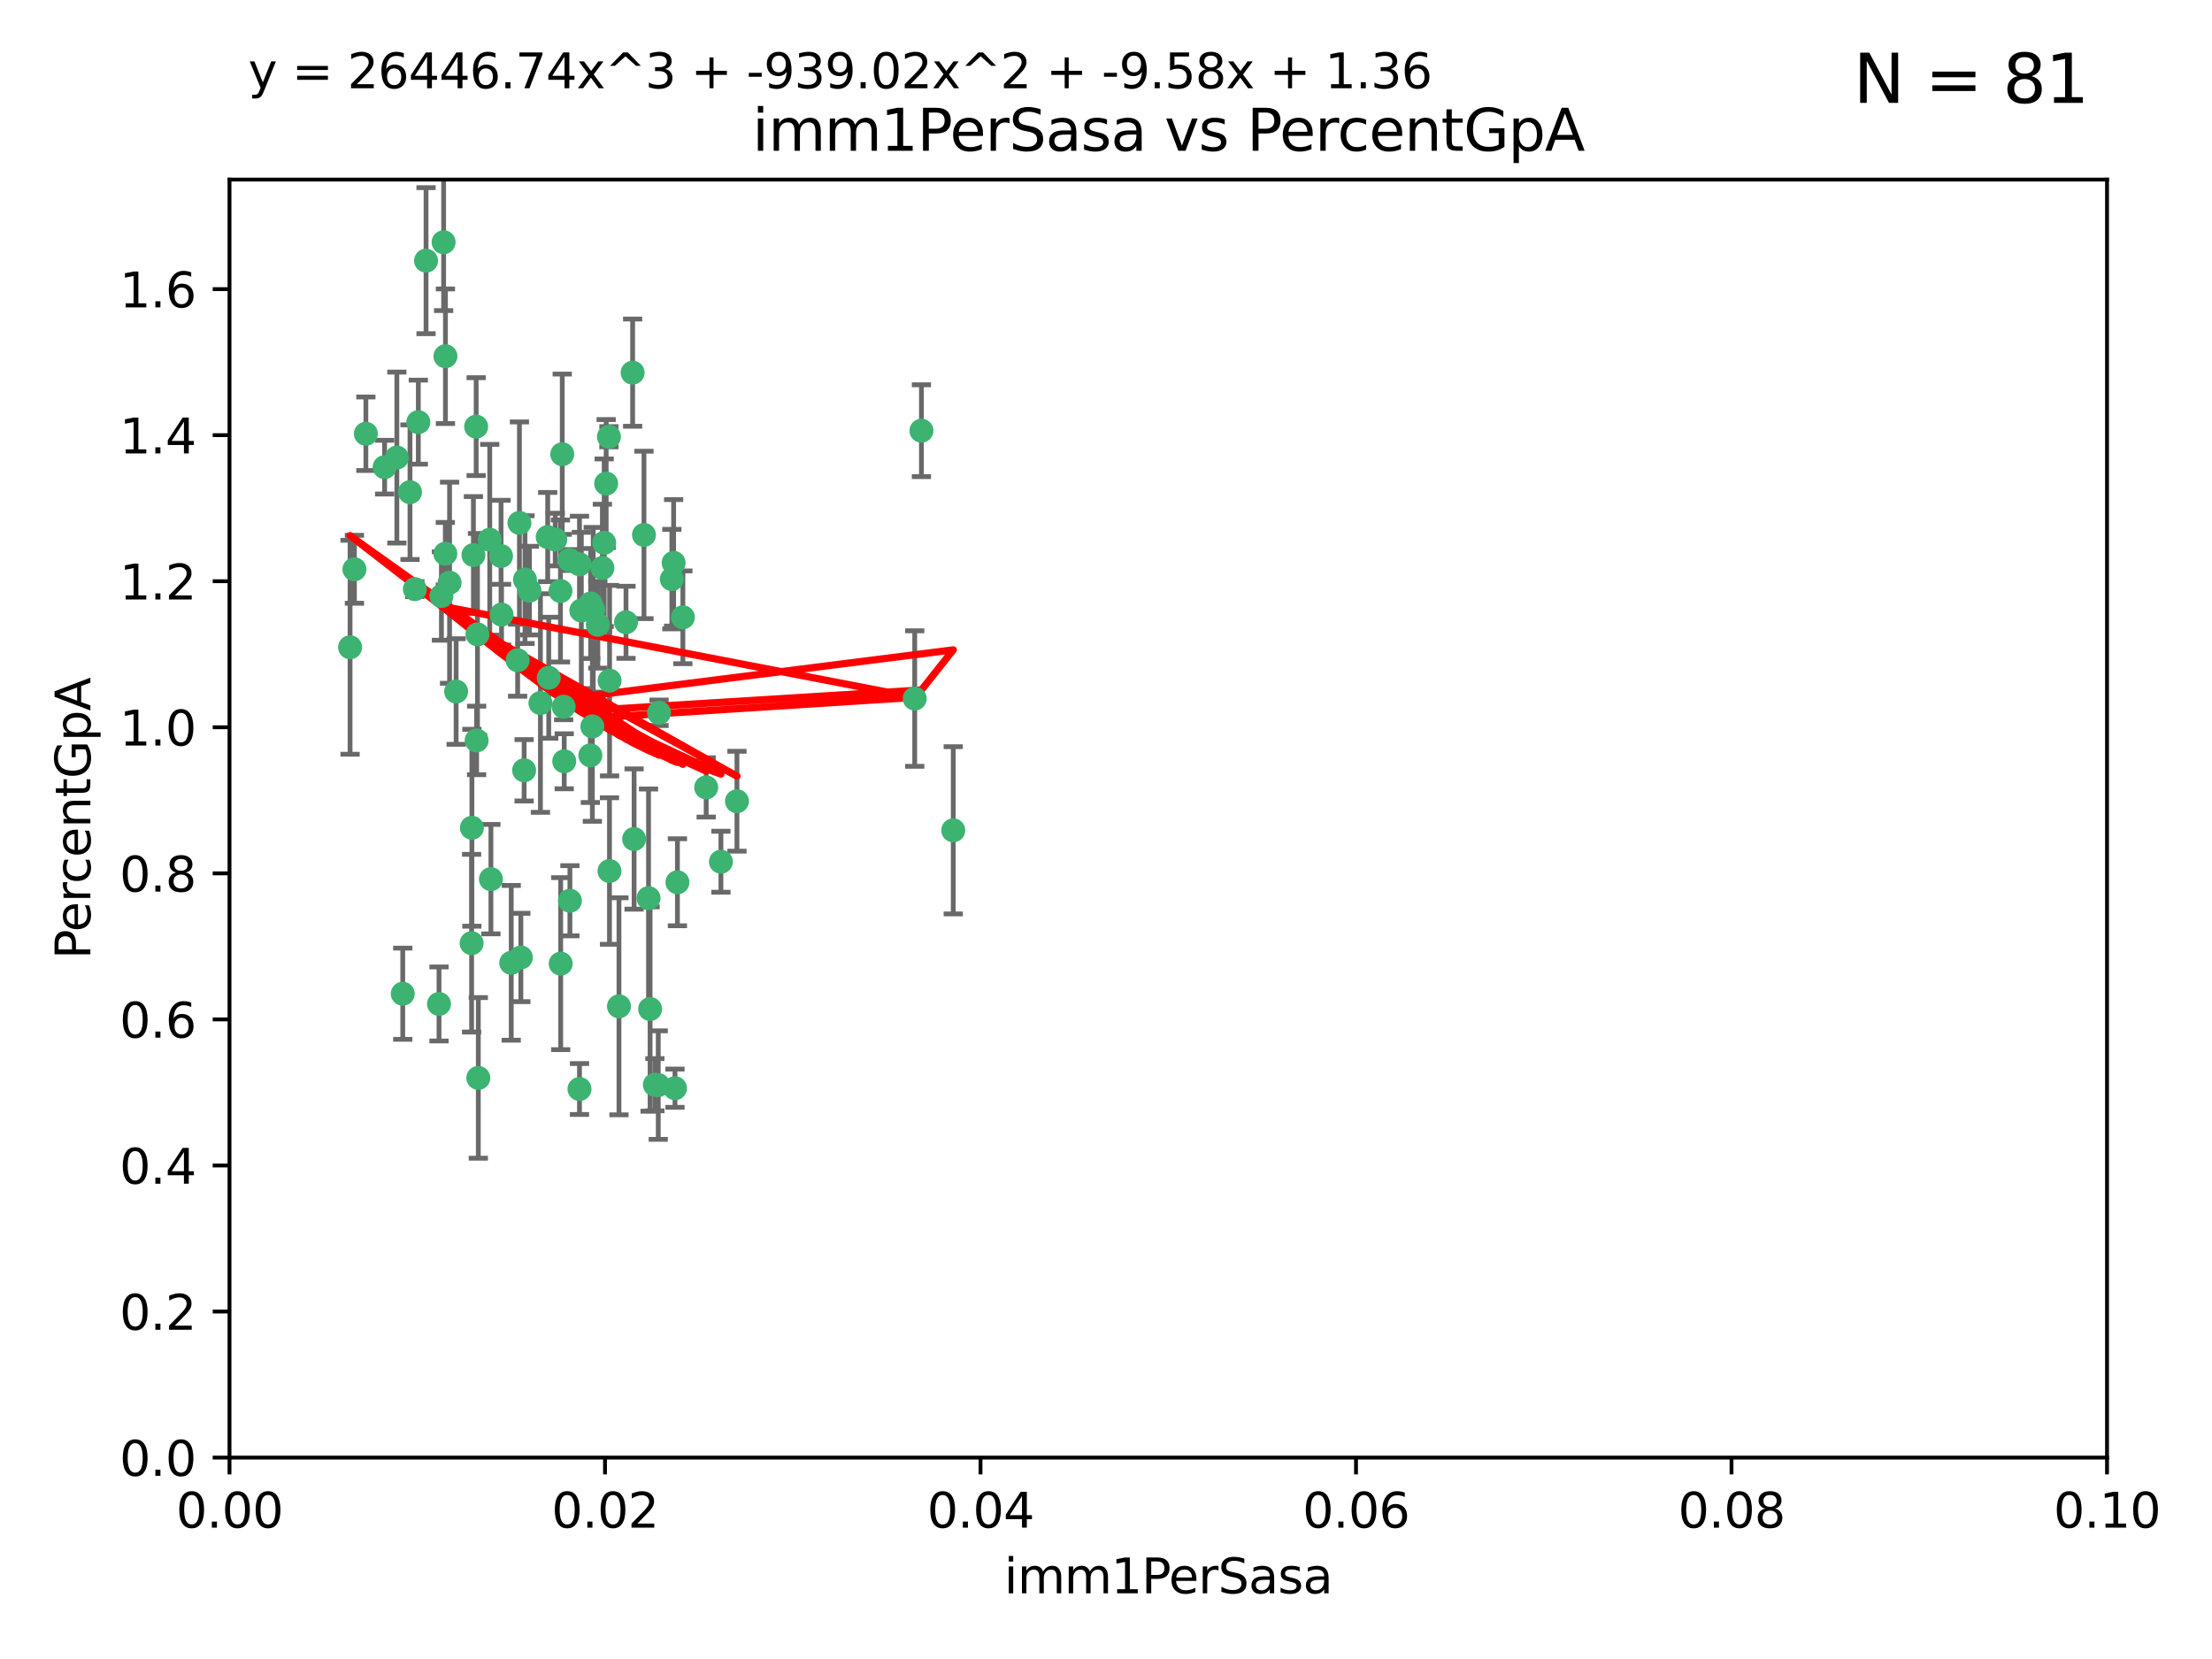<?xml version="1.0" encoding="utf-8" standalone="no"?>
<!DOCTYPE svg PUBLIC "-//W3C//DTD SVG 1.1//EN"
  "http://www.w3.org/Graphics/SVG/1.1/DTD/svg11.dtd">
<svg xmlns:xlink="http://www.w3.org/1999/xlink" width="460.8pt" height="345.6pt" viewBox="0 0 460.8 345.6" xmlns="http://www.w3.org/2000/svg" version="1.1">
 <defs>
  <style type="text/css">*{stroke-linejoin: round; stroke-linecap: butt}</style>
 </defs>
 <g id="figure_1">
  <g id="patch_1">
   <path d="M 0 345.6 
L 460.8 345.6 
L 460.8 0 
L 0 0 
z
" style="fill: #ffffff"/>
  </g>
  <g id="axes_1">
   <g id="patch_2">
    <path d="M 47.81 303.64 
L 438.93 303.64 
L 438.93 37.411 
L 47.81 37.411 
z
" style="fill: #ffffff"/>
   </g>
   <g id="PathCollection_1">
    <defs>
     <path id="m008739f88d" d="M 0 1.118 
C 0.297 1.118 0.581 1 0.791 0.791 
C 1 0.581 1.118 0.297 1.118 0 
C 1.118 -0.297 1 -0.581 0.791 -0.791 
C 0.581 -1 0.297 -1.118 0 -1.118 
C -0.297 -1.118 -0.581 -1 -0.791 -0.791 
C -1 -0.581 -1.118 -0.297 -1.118 0 
C -1.118 0.297 -1 0.581 -0.791 0.791 
C -0.581 1 -0.297 1.118 0 1.118 
z
" style="stroke: #3cb371"/>
    </defs>
    <g clip-path="url(#p2707fde138)">
     <use xlink:href="#m008739f88d" x="85.409" y="102.526" style="fill: #3cb371; stroke: #3cb371"/>
     <use xlink:href="#m008739f88d" x="73.834" y="118.592" style="fill: #3cb371; stroke: #3cb371"/>
     <use xlink:href="#m008739f88d" x="92.769" y="115.347" style="fill: #3cb371; stroke: #3cb371"/>
     <use xlink:href="#m008739f88d" x="82.672" y="95.318" style="fill: #3cb371; stroke: #3cb371"/>
     <use xlink:href="#m008739f88d" x="92.794" y="74.211" style="fill: #3cb371; stroke: #3cb371"/>
     <use xlink:href="#m008739f88d" x="72.927" y="134.836" style="fill: #3cb371; stroke: #3cb371"/>
     <use xlink:href="#m008739f88d" x="76.217" y="90.362" style="fill: #3cb371; stroke: #3cb371"/>
     <use xlink:href="#m008739f88d" x="137.288" y="148.487" style="fill: #3cb371; stroke: #3cb371"/>
     <use xlink:href="#m008739f88d" x="87.143" y="87.939" style="fill: #3cb371; stroke: #3cb371"/>
     <use xlink:href="#m008739f88d" x="88.753" y="54.304" style="fill: #3cb371; stroke: #3cb371"/>
     <use xlink:href="#m008739f88d" x="142.254" y="128.593" style="fill: #3cb371; stroke: #3cb371"/>
     <use xlink:href="#m008739f88d" x="108.209" y="108.935" style="fill: #3cb371; stroke: #3cb371"/>
     <use xlink:href="#m008739f88d" x="124.542" y="130.157" style="fill: #3cb371; stroke: #3cb371"/>
     <use xlink:href="#m008739f88d" x="135.1" y="187.094" style="fill: #3cb371; stroke: #3cb371"/>
     <use xlink:href="#m008739f88d" x="80.123" y="97.317" style="fill: #3cb371; stroke: #3cb371"/>
     <use xlink:href="#m008739f88d" x="123.047" y="125.723" style="fill: #3cb371; stroke: #3cb371"/>
     <use xlink:href="#m008739f88d" x="83.9" y="207.013" style="fill: #3cb371; stroke: #3cb371"/>
     <use xlink:href="#m008739f88d" x="104.377" y="115.829" style="fill: #3cb371; stroke: #3cb371"/>
     <use xlink:href="#m008739f88d" x="116.753" y="123.117" style="fill: #3cb371; stroke: #3cb371"/>
     <use xlink:href="#m008739f88d" x="102.266" y="183.14" style="fill: #3cb371; stroke: #3cb371"/>
     <use xlink:href="#m008739f88d" x="95.019" y="144.057" style="fill: #3cb371; stroke: #3cb371"/>
     <use xlink:href="#m008739f88d" x="153.521" y="166.909" style="fill: #3cb371; stroke: #3cb371"/>
     <use xlink:href="#m008739f88d" x="99.194" y="88.874" style="fill: #3cb371; stroke: #3cb371"/>
     <use xlink:href="#m008739f88d" x="91.453" y="209.141" style="fill: #3cb371; stroke: #3cb371"/>
     <use xlink:href="#m008739f88d" x="121.1" y="127.171" style="fill: #3cb371; stroke: #3cb371"/>
     <use xlink:href="#m008739f88d" x="98.305" y="172.439" style="fill: #3cb371; stroke: #3cb371"/>
     <use xlink:href="#m008739f88d" x="123.582" y="127.028" style="fill: #3cb371; stroke: #3cb371"/>
     <use xlink:href="#m008739f88d" x="147.11" y="164.032" style="fill: #3cb371; stroke: #3cb371"/>
     <use xlink:href="#m008739f88d" x="110.293" y="123.038" style="fill: #3cb371; stroke: #3cb371"/>
     <use xlink:href="#m008739f88d" x="91.957" y="124.161" style="fill: #3cb371; stroke: #3cb371"/>
     <use xlink:href="#m008739f88d" x="190.552" y="145.522" style="fill: #3cb371; stroke: #3cb371"/>
     <use xlink:href="#m008739f88d" x="122.978" y="157.353" style="fill: #3cb371; stroke: #3cb371"/>
     <use xlink:href="#m008739f88d" x="102.024" y="112.441" style="fill: #3cb371; stroke: #3cb371"/>
     <use xlink:href="#m008739f88d" x="98.621" y="115.624" style="fill: #3cb371; stroke: #3cb371"/>
     <use xlink:href="#m008739f88d" x="109.364" y="120.746" style="fill: #3cb371; stroke: #3cb371"/>
     <use xlink:href="#m008739f88d" x="125.866" y="113.07" style="fill: #3cb371; stroke: #3cb371"/>
     <use xlink:href="#m008739f88d" x="106.5" y="200.575" style="fill: #3cb371; stroke: #3cb371"/>
     <use xlink:href="#m008739f88d" x="139.96" y="120.64" style="fill: #3cb371; stroke: #3cb371"/>
     <use xlink:href="#m008739f88d" x="92.414" y="50.463" style="fill: #3cb371; stroke: #3cb371"/>
     <use xlink:href="#m008739f88d" x="125.487" y="118.317" style="fill: #3cb371; stroke: #3cb371"/>
     <use xlink:href="#m008739f88d" x="99.471" y="132.151" style="fill: #3cb371; stroke: #3cb371"/>
     <use xlink:href="#m008739f88d" x="120.714" y="117.548" style="fill: #3cb371; stroke: #3cb371"/>
     <use xlink:href="#m008739f88d" x="104.481" y="128.033" style="fill: #3cb371; stroke: #3cb371"/>
     <use xlink:href="#m008739f88d" x="86.423" y="122.726" style="fill: #3cb371; stroke: #3cb371"/>
     <use xlink:href="#m008739f88d" x="115.666" y="112.4" style="fill: #3cb371; stroke: #3cb371"/>
     <use xlink:href="#m008739f88d" x="93.655" y="121.39" style="fill: #3cb371; stroke: #3cb371"/>
     <use xlink:href="#m008739f88d" x="134.153" y="111.43" style="fill: #3cb371; stroke: #3cb371"/>
     <use xlink:href="#m008739f88d" x="114.311" y="141.186" style="fill: #3cb371; stroke: #3cb371"/>
     <use xlink:href="#m008739f88d" x="126.275" y="100.735" style="fill: #3cb371; stroke: #3cb371"/>
     <use xlink:href="#m008739f88d" x="118.722" y="187.642" style="fill: #3cb371; stroke: #3cb371"/>
     <use xlink:href="#m008739f88d" x="126.852" y="90.985" style="fill: #3cb371; stroke: #3cb371"/>
     <use xlink:href="#m008739f88d" x="118.629" y="116.663" style="fill: #3cb371; stroke: #3cb371"/>
     <use xlink:href="#m008739f88d" x="140.327" y="117.25" style="fill: #3cb371; stroke: #3cb371"/>
     <use xlink:href="#m008739f88d" x="98.243" y="196.482" style="fill: #3cb371; stroke: #3cb371"/>
     <use xlink:href="#m008739f88d" x="108.506" y="199.457" style="fill: #3cb371; stroke: #3cb371"/>
     <use xlink:href="#m008739f88d" x="114.096" y="111.877" style="fill: #3cb371; stroke: #3cb371"/>
     <use xlink:href="#m008739f88d" x="126.966" y="181.451" style="fill: #3cb371; stroke: #3cb371"/>
     <use xlink:href="#m008739f88d" x="99.64" y="224.544" style="fill: #3cb371; stroke: #3cb371"/>
     <use xlink:href="#m008739f88d" x="128.943" y="209.633" style="fill: #3cb371; stroke: #3cb371"/>
     <use xlink:href="#m008739f88d" x="140.614" y="226.694" style="fill: #3cb371; stroke: #3cb371"/>
     <use xlink:href="#m008739f88d" x="116.804" y="200.742" style="fill: #3cb371; stroke: #3cb371"/>
     <use xlink:href="#m008739f88d" x="120.716" y="226.863" style="fill: #3cb371; stroke: #3cb371"/>
     <use xlink:href="#m008739f88d" x="191.95" y="89.722" style="fill: #3cb371; stroke: #3cb371"/>
     <use xlink:href="#m008739f88d" x="198.58" y="172.967" style="fill: #3cb371; stroke: #3cb371"/>
     <use xlink:href="#m008739f88d" x="117.126" y="94.622" style="fill: #3cb371; stroke: #3cb371"/>
     <use xlink:href="#m008739f88d" x="107.832" y="137.537" style="fill: #3cb371; stroke: #3cb371"/>
     <use xlink:href="#m008739f88d" x="137.125" y="226.045" style="fill: #3cb371; stroke: #3cb371"/>
     <use xlink:href="#m008739f88d" x="109.184" y="160.464" style="fill: #3cb371; stroke: #3cb371"/>
     <use xlink:href="#m008739f88d" x="141.121" y="183.793" style="fill: #3cb371; stroke: #3cb371"/>
     <use xlink:href="#m008739f88d" x="130.408" y="129.634" style="fill: #3cb371; stroke: #3cb371"/>
     <use xlink:href="#m008739f88d" x="99.288" y="154.242" style="fill: #3cb371; stroke: #3cb371"/>
     <use xlink:href="#m008739f88d" x="117.419" y="147.219" style="fill: #3cb371; stroke: #3cb371"/>
     <use xlink:href="#m008739f88d" x="132.094" y="174.785" style="fill: #3cb371; stroke: #3cb371"/>
     <use xlink:href="#m008739f88d" x="135.426" y="210.197" style="fill: #3cb371; stroke: #3cb371"/>
     <use xlink:href="#m008739f88d" x="112.582" y="146.454" style="fill: #3cb371; stroke: #3cb371"/>
     <use xlink:href="#m008739f88d" x="136.424" y="225.964" style="fill: #3cb371; stroke: #3cb371"/>
     <use xlink:href="#m008739f88d" x="126.986" y="141.79" style="fill: #3cb371; stroke: #3cb371"/>
     <use xlink:href="#m008739f88d" x="123.399" y="151.336" style="fill: #3cb371; stroke: #3cb371"/>
     <use xlink:href="#m008739f88d" x="131.789" y="77.63" style="fill: #3cb371; stroke: #3cb371"/>
     <use xlink:href="#m008739f88d" x="150.182" y="179.513" style="fill: #3cb371; stroke: #3cb371"/>
     <use xlink:href="#m008739f88d" x="117.538" y="158.587" style="fill: #3cb371; stroke: #3cb371"/>
    </g>
   </g>
   <g id="matplotlib.axis_1">
    <g id="xtick_1">
     <g id="line2d_1">
      <defs>
       <path id="mc13a32eacb" d="M 0 0 
L 0 3.5 
" style="stroke: #000000; stroke-width: 0.8"/>
      </defs>
      <g>
       <use xlink:href="#mc13a32eacb" x="47.81" y="303.64" style="stroke: #000000; stroke-width: 0.8"/>
      </g>
     </g>
     <g id="text_1">
      <!-- 0.00 -->
      <g transform="translate(36.677 318.238)scale(0.1 -0.1)">
       <defs>
        <path id="DejaVuSans-30" d="M 2034 4250 
Q 1547 4250 1301 3770 
Q 1056 3291 1056 2328 
Q 1056 1369 1301 889 
Q 1547 409 2034 409 
Q 2525 409 2770 889 
Q 3016 1369 3016 2328 
Q 3016 3291 2770 3770 
Q 2525 4250 2034 4250 
z
M 2034 4750 
Q 2819 4750 3233 4129 
Q 3647 3509 3647 2328 
Q 3647 1150 3233 529 
Q 2819 -91 2034 -91 
Q 1250 -91 836 529 
Q 422 1150 422 2328 
Q 422 3509 836 4129 
Q 1250 4750 2034 4750 
z
" transform="scale(0.016)"/>
        <path id="DejaVuSans-2e" d="M 684 794 
L 1344 794 
L 1344 0 
L 684 0 
L 684 794 
z
" transform="scale(0.016)"/>
       </defs>
       <use xlink:href="#DejaVuSans-30"/>
       <use xlink:href="#DejaVuSans-2e" x="63.623"/>
       <use xlink:href="#DejaVuSans-30" x="95.41"/>
       <use xlink:href="#DejaVuSans-30" x="159.033"/>
      </g>
     </g>
    </g>
    <g id="xtick_2">
     <g id="line2d_2">
      <g>
       <use xlink:href="#mc13a32eacb" x="126.034" y="303.64" style="stroke: #000000; stroke-width: 0.8"/>
      </g>
     </g>
     <g id="text_2">
      <!-- 0.02 -->
      <g transform="translate(114.901 318.238)scale(0.1 -0.1)">
       <defs>
        <path id="DejaVuSans-32" d="M 1228 531 
L 3431 531 
L 3431 0 
L 469 0 
L 469 531 
Q 828 903 1448 1529 
Q 2069 2156 2228 2338 
Q 2531 2678 2651 2914 
Q 2772 3150 2772 3378 
Q 2772 3750 2511 3984 
Q 2250 4219 1831 4219 
Q 1534 4219 1204 4116 
Q 875 4013 500 3803 
L 500 4441 
Q 881 4594 1212 4672 
Q 1544 4750 1819 4750 
Q 2544 4750 2975 4387 
Q 3406 4025 3406 3419 
Q 3406 3131 3298 2873 
Q 3191 2616 2906 2266 
Q 2828 2175 2409 1742 
Q 1991 1309 1228 531 
z
" transform="scale(0.016)"/>
       </defs>
       <use xlink:href="#DejaVuSans-30"/>
       <use xlink:href="#DejaVuSans-2e" x="63.623"/>
       <use xlink:href="#DejaVuSans-30" x="95.41"/>
       <use xlink:href="#DejaVuSans-32" x="159.033"/>
      </g>
     </g>
    </g>
    <g id="xtick_3">
     <g id="line2d_3">
      <g>
       <use xlink:href="#mc13a32eacb" x="204.258" y="303.64" style="stroke: #000000; stroke-width: 0.8"/>
      </g>
     </g>
     <g id="text_3">
      <!-- 0.04 -->
      <g transform="translate(193.125 318.238)scale(0.1 -0.1)">
       <defs>
        <path id="DejaVuSans-34" d="M 2419 4116 
L 825 1625 
L 2419 1625 
L 2419 4116 
z
M 2253 4666 
L 3047 4666 
L 3047 1625 
L 3713 1625 
L 3713 1100 
L 3047 1100 
L 3047 0 
L 2419 0 
L 2419 1100 
L 313 1100 
L 313 1709 
L 2253 4666 
z
" transform="scale(0.016)"/>
       </defs>
       <use xlink:href="#DejaVuSans-30"/>
       <use xlink:href="#DejaVuSans-2e" x="63.623"/>
       <use xlink:href="#DejaVuSans-30" x="95.41"/>
       <use xlink:href="#DejaVuSans-34" x="159.033"/>
      </g>
     </g>
    </g>
    <g id="xtick_4">
     <g id="line2d_4">
      <g>
       <use xlink:href="#mc13a32eacb" x="282.482" y="303.64" style="stroke: #000000; stroke-width: 0.8"/>
      </g>
     </g>
     <g id="text_4">
      <!-- 0.06 -->
      <g transform="translate(271.349 318.238)scale(0.1 -0.1)">
       <defs>
        <path id="DejaVuSans-36" d="M 2113 2584 
Q 1688 2584 1439 2293 
Q 1191 2003 1191 1497 
Q 1191 994 1439 701 
Q 1688 409 2113 409 
Q 2538 409 2786 701 
Q 3034 994 3034 1497 
Q 3034 2003 2786 2293 
Q 2538 2584 2113 2584 
z
M 3366 4563 
L 3366 3988 
Q 3128 4100 2886 4159 
Q 2644 4219 2406 4219 
Q 1781 4219 1451 3797 
Q 1122 3375 1075 2522 
Q 1259 2794 1537 2939 
Q 1816 3084 2150 3084 
Q 2853 3084 3261 2657 
Q 3669 2231 3669 1497 
Q 3669 778 3244 343 
Q 2819 -91 2113 -91 
Q 1303 -91 875 529 
Q 447 1150 447 2328 
Q 447 3434 972 4092 
Q 1497 4750 2381 4750 
Q 2619 4750 2861 4703 
Q 3103 4656 3366 4563 
z
" transform="scale(0.016)"/>
       </defs>
       <use xlink:href="#DejaVuSans-30"/>
       <use xlink:href="#DejaVuSans-2e" x="63.623"/>
       <use xlink:href="#DejaVuSans-30" x="95.41"/>
       <use xlink:href="#DejaVuSans-36" x="159.033"/>
      </g>
     </g>
    </g>
    <g id="xtick_5">
     <g id="line2d_5">
      <g>
       <use xlink:href="#mc13a32eacb" x="360.706" y="303.64" style="stroke: #000000; stroke-width: 0.8"/>
      </g>
     </g>
     <g id="text_5">
      <!-- 0.08 -->
      <g transform="translate(349.573 318.238)scale(0.1 -0.1)">
       <defs>
        <path id="DejaVuSans-38" d="M 2034 2216 
Q 1584 2216 1326 1975 
Q 1069 1734 1069 1313 
Q 1069 891 1326 650 
Q 1584 409 2034 409 
Q 2484 409 2743 651 
Q 3003 894 3003 1313 
Q 3003 1734 2745 1975 
Q 2488 2216 2034 2216 
z
M 1403 2484 
Q 997 2584 770 2862 
Q 544 3141 544 3541 
Q 544 4100 942 4425 
Q 1341 4750 2034 4750 
Q 2731 4750 3128 4425 
Q 3525 4100 3525 3541 
Q 3525 3141 3298 2862 
Q 3072 2584 2669 2484 
Q 3125 2378 3379 2068 
Q 3634 1759 3634 1313 
Q 3634 634 3220 271 
Q 2806 -91 2034 -91 
Q 1263 -91 848 271 
Q 434 634 434 1313 
Q 434 1759 690 2068 
Q 947 2378 1403 2484 
z
M 1172 3481 
Q 1172 3119 1398 2916 
Q 1625 2713 2034 2713 
Q 2441 2713 2670 2916 
Q 2900 3119 2900 3481 
Q 2900 3844 2670 4047 
Q 2441 4250 2034 4250 
Q 1625 4250 1398 4047 
Q 1172 3844 1172 3481 
z
" transform="scale(0.016)"/>
       </defs>
       <use xlink:href="#DejaVuSans-30"/>
       <use xlink:href="#DejaVuSans-2e" x="63.623"/>
       <use xlink:href="#DejaVuSans-30" x="95.41"/>
       <use xlink:href="#DejaVuSans-38" x="159.033"/>
      </g>
     </g>
    </g>
    <g id="xtick_6">
     <g id="line2d_6">
      <g>
       <use xlink:href="#mc13a32eacb" x="438.93" y="303.64" style="stroke: #000000; stroke-width: 0.8"/>
      </g>
     </g>
     <g id="text_6">
      <!-- 0.10 -->
      <g transform="translate(427.797 318.238)scale(0.1 -0.1)">
       <defs>
        <path id="DejaVuSans-31" d="M 794 531 
L 1825 531 
L 1825 4091 
L 703 3866 
L 703 4441 
L 1819 4666 
L 2450 4666 
L 2450 531 
L 3481 531 
L 3481 0 
L 794 0 
L 794 531 
z
" transform="scale(0.016)"/>
       </defs>
       <use xlink:href="#DejaVuSans-30"/>
       <use xlink:href="#DejaVuSans-2e" x="63.623"/>
       <use xlink:href="#DejaVuSans-31" x="95.41"/>
       <use xlink:href="#DejaVuSans-30" x="159.033"/>
      </g>
     </g>
    </g>
    <g id="text_7">
     <!-- imm1PerSasa -->
     <g transform="translate(209.186 331.917)scale(0.1 -0.1)">
      <defs>
       <path id="DejaVuSans-69" d="M 603 3500 
L 1178 3500 
L 1178 0 
L 603 0 
L 603 3500 
z
M 603 4863 
L 1178 4863 
L 1178 4134 
L 603 4134 
L 603 4863 
z
" transform="scale(0.016)"/>
       <path id="DejaVuSans-6d" d="M 3328 2828 
Q 3544 3216 3844 3400 
Q 4144 3584 4550 3584 
Q 5097 3584 5394 3201 
Q 5691 2819 5691 2113 
L 5691 0 
L 5113 0 
L 5113 2094 
Q 5113 2597 4934 2840 
Q 4756 3084 4391 3084 
Q 3944 3084 3684 2787 
Q 3425 2491 3425 1978 
L 3425 0 
L 2847 0 
L 2847 2094 
Q 2847 2600 2669 2842 
Q 2491 3084 2119 3084 
Q 1678 3084 1418 2786 
Q 1159 2488 1159 1978 
L 1159 0 
L 581 0 
L 581 3500 
L 1159 3500 
L 1159 2956 
Q 1356 3278 1631 3431 
Q 1906 3584 2284 3584 
Q 2666 3584 2933 3390 
Q 3200 3197 3328 2828 
z
" transform="scale(0.016)"/>
       <path id="DejaVuSans-50" d="M 1259 4147 
L 1259 2394 
L 2053 2394 
Q 2494 2394 2734 2622 
Q 2975 2850 2975 3272 
Q 2975 3691 2734 3919 
Q 2494 4147 2053 4147 
L 1259 4147 
z
M 628 4666 
L 2053 4666 
Q 2838 4666 3239 4311 
Q 3641 3956 3641 3272 
Q 3641 2581 3239 2228 
Q 2838 1875 2053 1875 
L 1259 1875 
L 1259 0 
L 628 0 
L 628 4666 
z
" transform="scale(0.016)"/>
       <path id="DejaVuSans-65" d="M 3597 1894 
L 3597 1613 
L 953 1613 
Q 991 1019 1311 708 
Q 1631 397 2203 397 
Q 2534 397 2845 478 
Q 3156 559 3463 722 
L 3463 178 
Q 3153 47 2828 -22 
Q 2503 -91 2169 -91 
Q 1331 -91 842 396 
Q 353 884 353 1716 
Q 353 2575 817 3079 
Q 1281 3584 2069 3584 
Q 2775 3584 3186 3129 
Q 3597 2675 3597 1894 
z
M 3022 2063 
Q 3016 2534 2758 2815 
Q 2500 3097 2075 3097 
Q 1594 3097 1305 2825 
Q 1016 2553 972 2059 
L 3022 2063 
z
" transform="scale(0.016)"/>
       <path id="DejaVuSans-72" d="M 2631 2963 
Q 2534 3019 2420 3045 
Q 2306 3072 2169 3072 
Q 1681 3072 1420 2755 
Q 1159 2438 1159 1844 
L 1159 0 
L 581 0 
L 581 3500 
L 1159 3500 
L 1159 2956 
Q 1341 3275 1631 3429 
Q 1922 3584 2338 3584 
Q 2397 3584 2469 3576 
Q 2541 3569 2628 3553 
L 2631 2963 
z
" transform="scale(0.016)"/>
       <path id="DejaVuSans-53" d="M 3425 4513 
L 3425 3897 
Q 3066 4069 2747 4153 
Q 2428 4238 2131 4238 
Q 1616 4238 1336 4038 
Q 1056 3838 1056 3469 
Q 1056 3159 1242 3001 
Q 1428 2844 1947 2747 
L 2328 2669 
Q 3034 2534 3370 2195 
Q 3706 1856 3706 1288 
Q 3706 609 3251 259 
Q 2797 -91 1919 -91 
Q 1588 -91 1214 -16 
Q 841 59 441 206 
L 441 856 
Q 825 641 1194 531 
Q 1563 422 1919 422 
Q 2459 422 2753 634 
Q 3047 847 3047 1241 
Q 3047 1584 2836 1778 
Q 2625 1972 2144 2069 
L 1759 2144 
Q 1053 2284 737 2584 
Q 422 2884 422 3419 
Q 422 4038 858 4394 
Q 1294 4750 2059 4750 
Q 2388 4750 2728 4690 
Q 3069 4631 3425 4513 
z
" transform="scale(0.016)"/>
       <path id="DejaVuSans-61" d="M 2194 1759 
Q 1497 1759 1228 1600 
Q 959 1441 959 1056 
Q 959 750 1161 570 
Q 1363 391 1709 391 
Q 2188 391 2477 730 
Q 2766 1069 2766 1631 
L 2766 1759 
L 2194 1759 
z
M 3341 1997 
L 3341 0 
L 2766 0 
L 2766 531 
Q 2569 213 2275 61 
Q 1981 -91 1556 -91 
Q 1019 -91 701 211 
Q 384 513 384 1019 
Q 384 1609 779 1909 
Q 1175 2209 1959 2209 
L 2766 2209 
L 2766 2266 
Q 2766 2663 2505 2880 
Q 2244 3097 1772 3097 
Q 1472 3097 1187 3025 
Q 903 2953 641 2809 
L 641 3341 
Q 956 3463 1253 3523 
Q 1550 3584 1831 3584 
Q 2591 3584 2966 3190 
Q 3341 2797 3341 1997 
z
" transform="scale(0.016)"/>
       <path id="DejaVuSans-73" d="M 2834 3397 
L 2834 2853 
Q 2591 2978 2328 3040 
Q 2066 3103 1784 3103 
Q 1356 3103 1142 2972 
Q 928 2841 928 2578 
Q 928 2378 1081 2264 
Q 1234 2150 1697 2047 
L 1894 2003 
Q 2506 1872 2764 1633 
Q 3022 1394 3022 966 
Q 3022 478 2636 193 
Q 2250 -91 1575 -91 
Q 1294 -91 989 -36 
Q 684 19 347 128 
L 347 722 
Q 666 556 975 473 
Q 1284 391 1588 391 
Q 1994 391 2212 530 
Q 2431 669 2431 922 
Q 2431 1156 2273 1281 
Q 2116 1406 1581 1522 
L 1381 1569 
Q 847 1681 609 1914 
Q 372 2147 372 2553 
Q 372 3047 722 3315 
Q 1072 3584 1716 3584 
Q 2034 3584 2315 3537 
Q 2597 3491 2834 3397 
z
" transform="scale(0.016)"/>
      </defs>
      <use xlink:href="#DejaVuSans-69"/>
      <use xlink:href="#DejaVuSans-6d" x="27.783"/>
      <use xlink:href="#DejaVuSans-6d" x="125.195"/>
      <use xlink:href="#DejaVuSans-31" x="222.607"/>
      <use xlink:href="#DejaVuSans-50" x="286.23"/>
      <use xlink:href="#DejaVuSans-65" x="342.908"/>
      <use xlink:href="#DejaVuSans-72" x="404.432"/>
      <use xlink:href="#DejaVuSans-53" x="445.545"/>
      <use xlink:href="#DejaVuSans-61" x="509.021"/>
      <use xlink:href="#DejaVuSans-73" x="570.301"/>
      <use xlink:href="#DejaVuSans-61" x="622.4"/>
     </g>
    </g>
   </g>
   <g id="matplotlib.axis_2">
    <g id="ytick_1">
     <g id="line2d_7">
      <defs>
       <path id="m237e45332a" d="M 0 0 
L -3.5 0 
" style="stroke: #000000; stroke-width: 0.8"/>
      </defs>
      <g>
       <use xlink:href="#m237e45332a" x="47.81" y="303.64" style="stroke: #000000; stroke-width: 0.8"/>
      </g>
     </g>
     <g id="text_8">
      <!-- 0.0 -->
      <g transform="translate(24.907 307.439)scale(0.1 -0.1)">
       <use xlink:href="#DejaVuSans-30"/>
       <use xlink:href="#DejaVuSans-2e" x="63.623"/>
       <use xlink:href="#DejaVuSans-30" x="95.41"/>
      </g>
     </g>
    </g>
    <g id="ytick_2">
     <g id="line2d_8">
      <g>
       <use xlink:href="#m237e45332a" x="47.81" y="273.214" style="stroke: #000000; stroke-width: 0.8"/>
      </g>
     </g>
     <g id="text_9">
      <!-- 0.2 -->
      <g transform="translate(24.907 277.013)scale(0.1 -0.1)">
       <use xlink:href="#DejaVuSans-30"/>
       <use xlink:href="#DejaVuSans-2e" x="63.623"/>
       <use xlink:href="#DejaVuSans-32" x="95.41"/>
      </g>
     </g>
    </g>
    <g id="ytick_3">
     <g id="line2d_9">
      <g>
       <use xlink:href="#m237e45332a" x="47.81" y="242.788" style="stroke: #000000; stroke-width: 0.8"/>
      </g>
     </g>
     <g id="text_10">
      <!-- 0.4 -->
      <g transform="translate(24.907 246.587)scale(0.1 -0.1)">
       <use xlink:href="#DejaVuSans-30"/>
       <use xlink:href="#DejaVuSans-2e" x="63.623"/>
       <use xlink:href="#DejaVuSans-34" x="95.41"/>
      </g>
     </g>
    </g>
    <g id="ytick_4">
     <g id="line2d_10">
      <g>
       <use xlink:href="#m237e45332a" x="47.81" y="212.362" style="stroke: #000000; stroke-width: 0.8"/>
      </g>
     </g>
     <g id="text_11">
      <!-- 0.6 -->
      <g transform="translate(24.907 216.161)scale(0.1 -0.1)">
       <use xlink:href="#DejaVuSans-30"/>
       <use xlink:href="#DejaVuSans-2e" x="63.623"/>
       <use xlink:href="#DejaVuSans-36" x="95.41"/>
      </g>
     </g>
    </g>
    <g id="ytick_5">
     <g id="line2d_11">
      <g>
       <use xlink:href="#m237e45332a" x="47.81" y="181.935" style="stroke: #000000; stroke-width: 0.8"/>
      </g>
     </g>
     <g id="text_12">
      <!-- 0.8 -->
      <g transform="translate(24.907 185.735)scale(0.1 -0.1)">
       <use xlink:href="#DejaVuSans-30"/>
       <use xlink:href="#DejaVuSans-2e" x="63.623"/>
       <use xlink:href="#DejaVuSans-38" x="95.41"/>
      </g>
     </g>
    </g>
    <g id="ytick_6">
     <g id="line2d_12">
      <g>
       <use xlink:href="#m237e45332a" x="47.81" y="151.509" style="stroke: #000000; stroke-width: 0.8"/>
      </g>
     </g>
     <g id="text_13">
      <!-- 1.0 -->
      <g transform="translate(24.907 155.308)scale(0.1 -0.1)">
       <use xlink:href="#DejaVuSans-31"/>
       <use xlink:href="#DejaVuSans-2e" x="63.623"/>
       <use xlink:href="#DejaVuSans-30" x="95.41"/>
      </g>
     </g>
    </g>
    <g id="ytick_7">
     <g id="line2d_13">
      <g>
       <use xlink:href="#m237e45332a" x="47.81" y="121.083" style="stroke: #000000; stroke-width: 0.8"/>
      </g>
     </g>
     <g id="text_14">
      <!-- 1.2 -->
      <g transform="translate(24.907 124.882)scale(0.1 -0.1)">
       <use xlink:href="#DejaVuSans-31"/>
       <use xlink:href="#DejaVuSans-2e" x="63.623"/>
       <use xlink:href="#DejaVuSans-32" x="95.41"/>
      </g>
     </g>
    </g>
    <g id="ytick_8">
     <g id="line2d_14">
      <g>
       <use xlink:href="#m237e45332a" x="47.81" y="90.657" style="stroke: #000000; stroke-width: 0.8"/>
      </g>
     </g>
     <g id="text_15">
      <!-- 1.4 -->
      <g transform="translate(24.907 94.456)scale(0.1 -0.1)">
       <use xlink:href="#DejaVuSans-31"/>
       <use xlink:href="#DejaVuSans-2e" x="63.623"/>
       <use xlink:href="#DejaVuSans-34" x="95.41"/>
      </g>
     </g>
    </g>
    <g id="ytick_9">
     <g id="line2d_15">
      <g>
       <use xlink:href="#m237e45332a" x="47.81" y="60.231" style="stroke: #000000; stroke-width: 0.8"/>
      </g>
     </g>
     <g id="text_16">
      <!-- 1.6 -->
      <g transform="translate(24.907 64.03)scale(0.1 -0.1)">
       <use xlink:href="#DejaVuSans-31"/>
       <use xlink:href="#DejaVuSans-2e" x="63.623"/>
       <use xlink:href="#DejaVuSans-36" x="95.41"/>
      </g>
     </g>
    </g>
    <g id="text_17">
     <!-- PercentGpA -->
     <g transform="translate(18.827 199.802)rotate(-90)scale(0.1 -0.1)">
      <defs>
       <path id="DejaVuSans-63" d="M 3122 3366 
L 3122 2828 
Q 2878 2963 2633 3030 
Q 2388 3097 2138 3097 
Q 1578 3097 1268 2742 
Q 959 2388 959 1747 
Q 959 1106 1268 751 
Q 1578 397 2138 397 
Q 2388 397 2633 464 
Q 2878 531 3122 666 
L 3122 134 
Q 2881 22 2623 -34 
Q 2366 -91 2075 -91 
Q 1284 -91 818 406 
Q 353 903 353 1747 
Q 353 2603 823 3093 
Q 1294 3584 2113 3584 
Q 2378 3584 2631 3529 
Q 2884 3475 3122 3366 
z
" transform="scale(0.016)"/>
       <path id="DejaVuSans-6e" d="M 3513 2113 
L 3513 0 
L 2938 0 
L 2938 2094 
Q 2938 2591 2744 2837 
Q 2550 3084 2163 3084 
Q 1697 3084 1428 2787 
Q 1159 2491 1159 1978 
L 1159 0 
L 581 0 
L 581 3500 
L 1159 3500 
L 1159 2956 
Q 1366 3272 1645 3428 
Q 1925 3584 2291 3584 
Q 2894 3584 3203 3211 
Q 3513 2838 3513 2113 
z
" transform="scale(0.016)"/>
       <path id="DejaVuSans-74" d="M 1172 4494 
L 1172 3500 
L 2356 3500 
L 2356 3053 
L 1172 3053 
L 1172 1153 
Q 1172 725 1289 603 
Q 1406 481 1766 481 
L 2356 481 
L 2356 0 
L 1766 0 
Q 1100 0 847 248 
Q 594 497 594 1153 
L 594 3053 
L 172 3053 
L 172 3500 
L 594 3500 
L 594 4494 
L 1172 4494 
z
" transform="scale(0.016)"/>
       <path id="DejaVuSans-47" d="M 3809 666 
L 3809 1919 
L 2778 1919 
L 2778 2438 
L 4434 2438 
L 4434 434 
Q 4069 175 3628 42 
Q 3188 -91 2688 -91 
Q 1594 -91 976 548 
Q 359 1188 359 2328 
Q 359 3472 976 4111 
Q 1594 4750 2688 4750 
Q 3144 4750 3555 4637 
Q 3966 4525 4313 4306 
L 4313 3634 
Q 3963 3931 3569 4081 
Q 3175 4231 2741 4231 
Q 1884 4231 1454 3753 
Q 1025 3275 1025 2328 
Q 1025 1384 1454 906 
Q 1884 428 2741 428 
Q 3075 428 3337 486 
Q 3600 544 3809 666 
z
" transform="scale(0.016)"/>
       <path id="DejaVuSans-70" d="M 1159 525 
L 1159 -1331 
L 581 -1331 
L 581 3500 
L 1159 3500 
L 1159 2969 
Q 1341 3281 1617 3432 
Q 1894 3584 2278 3584 
Q 2916 3584 3314 3078 
Q 3713 2572 3713 1747 
Q 3713 922 3314 415 
Q 2916 -91 2278 -91 
Q 1894 -91 1617 61 
Q 1341 213 1159 525 
z
M 3116 1747 
Q 3116 2381 2855 2742 
Q 2594 3103 2138 3103 
Q 1681 3103 1420 2742 
Q 1159 2381 1159 1747 
Q 1159 1113 1420 752 
Q 1681 391 2138 391 
Q 2594 391 2855 752 
Q 3116 1113 3116 1747 
z
" transform="scale(0.016)"/>
       <path id="DejaVuSans-41" d="M 2188 4044 
L 1331 1722 
L 3047 1722 
L 2188 4044 
z
M 1831 4666 
L 2547 4666 
L 4325 0 
L 3669 0 
L 3244 1197 
L 1141 1197 
L 716 0 
L 50 0 
L 1831 4666 
z
" transform="scale(0.016)"/>
      </defs>
      <use xlink:href="#DejaVuSans-50"/>
      <use xlink:href="#DejaVuSans-65" x="56.678"/>
      <use xlink:href="#DejaVuSans-72" x="118.201"/>
      <use xlink:href="#DejaVuSans-63" x="157.064"/>
      <use xlink:href="#DejaVuSans-65" x="212.045"/>
      <use xlink:href="#DejaVuSans-6e" x="273.568"/>
      <use xlink:href="#DejaVuSans-74" x="336.947"/>
      <use xlink:href="#DejaVuSans-47" x="376.156"/>
      <use xlink:href="#DejaVuSans-70" x="453.646"/>
      <use xlink:href="#DejaVuSans-41" x="517.123"/>
     </g>
    </g>
   </g>
   <g id="LineCollection_1">
    <path d="M 85.409 116.551 
L 85.409 88.502 
" clip-path="url(#p2707fde138)" style="fill: none; stroke: #696969"/>
    <path d="M 73.834 125.671 
L 73.834 111.513 
" clip-path="url(#p2707fde138)" style="fill: none; stroke: #696969"/>
    <path d="M 92.769 121.856 
L 92.769 108.837 
" clip-path="url(#p2707fde138)" style="fill: none; stroke: #696969"/>
    <path d="M 82.672 113.125 
L 82.672 77.511 
" clip-path="url(#p2707fde138)" style="fill: none; stroke: #696969"/>
    <path d="M 92.794 88.233 
L 92.794 60.19 
" clip-path="url(#p2707fde138)" style="fill: none; stroke: #696969"/>
    <path d="M 72.927 157.119 
L 72.927 112.554 
" clip-path="url(#p2707fde138)" style="fill: none; stroke: #696969"/>
    <path d="M 76.217 98.017 
L 76.217 82.708 
" clip-path="url(#p2707fde138)" style="fill: none; stroke: #696969"/>
    <path d="M 137.288 151.141 
L 137.288 145.832 
" clip-path="url(#p2707fde138)" style="fill: none; stroke: #696969"/>
    <path d="M 87.143 96.688 
L 87.143 79.189 
" clip-path="url(#p2707fde138)" style="fill: none; stroke: #696969"/>
    <path d="M 88.753 69.514 
L 88.753 39.094 
" clip-path="url(#p2707fde138)" style="fill: none; stroke: #696969"/>
    <path d="M 142.254 138.259 
L 142.254 118.927 
" clip-path="url(#p2707fde138)" style="fill: none; stroke: #696969"/>
    <path d="M 108.209 129.975 
L 108.209 87.895 
" clip-path="url(#p2707fde138)" style="fill: none; stroke: #696969"/>
    <path d="M 124.542 139.176 
L 124.542 121.139 
" clip-path="url(#p2707fde138)" style="fill: none; stroke: #696969"/>
    <path d="M 135.1 209.823 
L 135.1 164.366 
" clip-path="url(#p2707fde138)" style="fill: none; stroke: #696969"/>
    <path d="M 80.123 102.911 
L 80.123 91.723 
" clip-path="url(#p2707fde138)" style="fill: none; stroke: #696969"/>
    <path d="M 123.047 137.173 
L 123.047 114.273 
" clip-path="url(#p2707fde138)" style="fill: none; stroke: #696969"/>
    <path d="M 83.9 216.511 
L 83.9 197.514 
" clip-path="url(#p2707fde138)" style="fill: none; stroke: #696969"/>
    <path d="M 104.377 127.434 
L 104.377 104.223 
" clip-path="url(#p2707fde138)" style="fill: none; stroke: #696969"/>
    <path d="M 116.753 137.906 
L 116.753 108.328 
" clip-path="url(#p2707fde138)" style="fill: none; stroke: #696969"/>
    <path d="M 102.266 194.535 
L 102.266 171.745 
" clip-path="url(#p2707fde138)" style="fill: none; stroke: #696969"/>
    <path d="M 95.019 155.054 
L 95.019 133.06 
" clip-path="url(#p2707fde138)" style="fill: none; stroke: #696969"/>
    <path d="M 153.521 177.313 
L 153.521 156.505 
" clip-path="url(#p2707fde138)" style="fill: none; stroke: #696969"/>
    <path d="M 99.194 99.068 
L 99.194 78.679 
" clip-path="url(#p2707fde138)" style="fill: none; stroke: #696969"/>
    <path d="M 91.453 216.853 
L 91.453 201.43 
" clip-path="url(#p2707fde138)" style="fill: none; stroke: #696969"/>
    <path d="M 121.1 143.45 
L 121.1 110.892 
" clip-path="url(#p2707fde138)" style="fill: none; stroke: #696969"/>
    <path d="M 98.305 192.948 
L 98.305 151.931 
" clip-path="url(#p2707fde138)" style="fill: none; stroke: #696969"/>
    <path d="M 123.582 144.184 
L 123.582 109.872 
" clip-path="url(#p2707fde138)" style="fill: none; stroke: #696969"/>
    <path d="M 147.11 170.206 
L 147.11 157.858 
" clip-path="url(#p2707fde138)" style="fill: none; stroke: #696969"/>
    <path d="M 110.293 132.269 
L 110.293 113.807 
" clip-path="url(#p2707fde138)" style="fill: none; stroke: #696969"/>
    <path d="M 91.957 133.371 
L 91.957 114.951 
" clip-path="url(#p2707fde138)" style="fill: none; stroke: #696969"/>
    <path d="M 190.552 159.637 
L 190.552 131.407 
" clip-path="url(#p2707fde138)" style="fill: none; stroke: #696969"/>
    <path d="M 122.978 167.175 
L 122.978 147.531 
" clip-path="url(#p2707fde138)" style="fill: none; stroke: #696969"/>
    <path d="M 102.024 132.308 
L 102.024 92.574 
" clip-path="url(#p2707fde138)" style="fill: none; stroke: #696969"/>
    <path d="M 98.621 127.805 
L 98.621 103.444 
" clip-path="url(#p2707fde138)" style="fill: none; stroke: #696969"/>
    <path d="M 109.364 134.052 
L 109.364 107.441 
" clip-path="url(#p2707fde138)" style="fill: none; stroke: #696969"/>
    <path d="M 125.866 130.531 
L 125.866 95.608 
" clip-path="url(#p2707fde138)" style="fill: none; stroke: #696969"/>
    <path d="M 106.5 216.692 
L 106.5 184.457 
" clip-path="url(#p2707fde138)" style="fill: none; stroke: #696969"/>
    <path d="M 139.96 131.008 
L 139.96 110.272 
" clip-path="url(#p2707fde138)" style="fill: none; stroke: #696969"/>
    <path d="M 92.414 64.704 
L 92.414 36.222 
" clip-path="url(#p2707fde138)" style="fill: none; stroke: #696969"/>
    <path d="M 125.487 131.588 
L 125.487 105.046 
" clip-path="url(#p2707fde138)" style="fill: none; stroke: #696969"/>
    <path d="M 99.471 153.161 
L 99.471 111.142 
" clip-path="url(#p2707fde138)" style="fill: none; stroke: #696969"/>
    <path d="M 120.714 127.556 
L 120.714 107.539 
" clip-path="url(#p2707fde138)" style="fill: none; stroke: #696969"/>
    <path d="M 104.481 134.352 
L 104.481 121.715 
" clip-path="url(#p2707fde138)" style="fill: none; stroke: #696969"/>
    <path d="M 86.423 124.287 
L 86.423 121.164 
" clip-path="url(#p2707fde138)" style="fill: none; stroke: #696969"/>
    <path d="M 115.666 117.881 
L 115.666 106.919 
" clip-path="url(#p2707fde138)" style="fill: none; stroke: #696969"/>
    <path d="M 93.655 142.334 
L 93.655 100.445 
" clip-path="url(#p2707fde138)" style="fill: none; stroke: #696969"/>
    <path d="M 134.153 128.867 
L 134.153 93.993 
" clip-path="url(#p2707fde138)" style="fill: none; stroke: #696969"/>
    <path d="M 114.311 153.788 
L 114.311 128.583 
" clip-path="url(#p2707fde138)" style="fill: none; stroke: #696969"/>
    <path d="M 126.275 114.065 
L 126.275 87.405 
" clip-path="url(#p2707fde138)" style="fill: none; stroke: #696969"/>
    <path d="M 118.722 194.952 
L 118.722 180.332 
" clip-path="url(#p2707fde138)" style="fill: none; stroke: #696969"/>
    <path d="M 126.852 93.09 
L 126.852 88.88 
" clip-path="url(#p2707fde138)" style="fill: none; stroke: #696969"/>
    <path d="M 118.629 118.845 
L 118.629 114.48 
" clip-path="url(#p2707fde138)" style="fill: none; stroke: #696969"/>
    <path d="M 140.327 130.424 
L 140.327 104.076 
" clip-path="url(#p2707fde138)" style="fill: none; stroke: #696969"/>
    <path d="M 98.243 214.989 
L 98.243 177.976 
" clip-path="url(#p2707fde138)" style="fill: none; stroke: #696969"/>
    <path d="M 108.506 208.661 
L 108.506 190.254 
" clip-path="url(#p2707fde138)" style="fill: none; stroke: #696969"/>
    <path d="M 114.096 121.164 
L 114.096 102.59 
" clip-path="url(#p2707fde138)" style="fill: none; stroke: #696969"/>
    <path d="M 126.966 196.715 
L 126.966 166.186 
" clip-path="url(#p2707fde138)" style="fill: none; stroke: #696969"/>
    <path d="M 99.64 241.275 
L 99.64 207.813 
" clip-path="url(#p2707fde138)" style="fill: none; stroke: #696969"/>
    <path d="M 128.943 232.235 
L 128.943 187.031 
" clip-path="url(#p2707fde138)" style="fill: none; stroke: #696969"/>
    <path d="M 140.614 230.679 
L 140.614 222.709 
" clip-path="url(#p2707fde138)" style="fill: none; stroke: #696969"/>
    <path d="M 116.804 218.655 
L 116.804 182.829 
" clip-path="url(#p2707fde138)" style="fill: none; stroke: #696969"/>
    <path d="M 120.716 232.164 
L 120.716 221.562 
" clip-path="url(#p2707fde138)" style="fill: none; stroke: #696969"/>
    <path d="M 191.95 99.288 
L 191.95 80.155 
" clip-path="url(#p2707fde138)" style="fill: none; stroke: #696969"/>
    <path d="M 198.58 190.388 
L 198.58 155.547 
" clip-path="url(#p2707fde138)" style="fill: none; stroke: #696969"/>
    <path d="M 117.126 111.321 
L 117.126 77.924 
" clip-path="url(#p2707fde138)" style="fill: none; stroke: #696969"/>
    <path d="M 107.832 145.036 
L 107.832 130.037 
" clip-path="url(#p2707fde138)" style="fill: none; stroke: #696969"/>
    <path d="M 137.125 237.349 
L 137.125 214.741 
" clip-path="url(#p2707fde138)" style="fill: none; stroke: #696969"/>
    <path d="M 109.184 166.859 
L 109.184 154.07 
" clip-path="url(#p2707fde138)" style="fill: none; stroke: #696969"/>
    <path d="M 141.121 192.858 
L 141.121 174.727 
" clip-path="url(#p2707fde138)" style="fill: none; stroke: #696969"/>
    <path d="M 130.408 137.148 
L 130.408 122.121 
" clip-path="url(#p2707fde138)" style="fill: none; stroke: #696969"/>
    <path d="M 99.288 161.382 
L 99.288 147.102 
" clip-path="url(#p2707fde138)" style="fill: none; stroke: #696969"/>
    <path d="M 117.419 149.931 
L 117.419 144.506 
" clip-path="url(#p2707fde138)" style="fill: none; stroke: #696969"/>
    <path d="M 132.094 189.396 
L 132.094 160.174 
" clip-path="url(#p2707fde138)" style="fill: none; stroke: #696969"/>
    <path d="M 135.426 231.483 
L 135.426 188.911 
" clip-path="url(#p2707fde138)" style="fill: none; stroke: #696969"/>
    <path d="M 112.582 169.221 
L 112.582 123.686 
" clip-path="url(#p2707fde138)" style="fill: none; stroke: #696969"/>
    <path d="M 136.424 231.4 
L 136.424 220.527 
" clip-path="url(#p2707fde138)" style="fill: none; stroke: #696969"/>
    <path d="M 126.986 161.635 
L 126.986 121.944 
" clip-path="url(#p2707fde138)" style="fill: none; stroke: #696969"/>
    <path d="M 123.399 171.095 
L 123.399 131.576 
" clip-path="url(#p2707fde138)" style="fill: none; stroke: #696969"/>
    <path d="M 131.789 88.796 
L 131.789 66.463 
" clip-path="url(#p2707fde138)" style="fill: none; stroke: #696969"/>
    <path d="M 150.182 185.864 
L 150.182 173.162 
" clip-path="url(#p2707fde138)" style="fill: none; stroke: #696969"/>
    <path d="M 117.538 164.314 
L 117.538 152.86 
" clip-path="url(#p2707fde138)" style="fill: none; stroke: #696969"/>
   </g>
   <g id="line2d_16">
    <defs>
     <path id="me204f2bba0" d="M 2 0 
L -2 -0 
" style="stroke: #696969"/>
    </defs>
    <g clip-path="url(#p2707fde138)">
     <use xlink:href="#me204f2bba0" x="85.409" y="116.551" style="fill: #696969; stroke: #696969"/>
     <use xlink:href="#me204f2bba0" x="73.834" y="125.671" style="fill: #696969; stroke: #696969"/>
     <use xlink:href="#me204f2bba0" x="92.769" y="121.856" style="fill: #696969; stroke: #696969"/>
     <use xlink:href="#me204f2bba0" x="82.672" y="113.125" style="fill: #696969; stroke: #696969"/>
     <use xlink:href="#me204f2bba0" x="92.794" y="88.233" style="fill: #696969; stroke: #696969"/>
     <use xlink:href="#me204f2bba0" x="72.927" y="157.119" style="fill: #696969; stroke: #696969"/>
     <use xlink:href="#me204f2bba0" x="76.217" y="98.017" style="fill: #696969; stroke: #696969"/>
     <use xlink:href="#me204f2bba0" x="137.288" y="151.141" style="fill: #696969; stroke: #696969"/>
     <use xlink:href="#me204f2bba0" x="87.143" y="96.688" style="fill: #696969; stroke: #696969"/>
     <use xlink:href="#me204f2bba0" x="88.753" y="69.514" style="fill: #696969; stroke: #696969"/>
     <use xlink:href="#me204f2bba0" x="142.254" y="138.259" style="fill: #696969; stroke: #696969"/>
     <use xlink:href="#me204f2bba0" x="108.209" y="129.975" style="fill: #696969; stroke: #696969"/>
     <use xlink:href="#me204f2bba0" x="124.542" y="139.176" style="fill: #696969; stroke: #696969"/>
     <use xlink:href="#me204f2bba0" x="135.1" y="209.823" style="fill: #696969; stroke: #696969"/>
     <use xlink:href="#me204f2bba0" x="80.123" y="102.911" style="fill: #696969; stroke: #696969"/>
     <use xlink:href="#me204f2bba0" x="123.047" y="137.173" style="fill: #696969; stroke: #696969"/>
     <use xlink:href="#me204f2bba0" x="83.9" y="216.511" style="fill: #696969; stroke: #696969"/>
     <use xlink:href="#me204f2bba0" x="104.377" y="127.434" style="fill: #696969; stroke: #696969"/>
     <use xlink:href="#me204f2bba0" x="116.753" y="137.906" style="fill: #696969; stroke: #696969"/>
     <use xlink:href="#me204f2bba0" x="102.266" y="194.535" style="fill: #696969; stroke: #696969"/>
     <use xlink:href="#me204f2bba0" x="95.019" y="155.054" style="fill: #696969; stroke: #696969"/>
     <use xlink:href="#me204f2bba0" x="153.521" y="177.313" style="fill: #696969; stroke: #696969"/>
     <use xlink:href="#me204f2bba0" x="99.194" y="99.068" style="fill: #696969; stroke: #696969"/>
     <use xlink:href="#me204f2bba0" x="91.453" y="216.853" style="fill: #696969; stroke: #696969"/>
     <use xlink:href="#me204f2bba0" x="121.1" y="143.45" style="fill: #696969; stroke: #696969"/>
     <use xlink:href="#me204f2bba0" x="98.305" y="192.948" style="fill: #696969; stroke: #696969"/>
     <use xlink:href="#me204f2bba0" x="123.582" y="144.184" style="fill: #696969; stroke: #696969"/>
     <use xlink:href="#me204f2bba0" x="147.11" y="170.206" style="fill: #696969; stroke: #696969"/>
     <use xlink:href="#me204f2bba0" x="110.293" y="132.269" style="fill: #696969; stroke: #696969"/>
     <use xlink:href="#me204f2bba0" x="91.957" y="133.371" style="fill: #696969; stroke: #696969"/>
     <use xlink:href="#me204f2bba0" x="190.552" y="159.637" style="fill: #696969; stroke: #696969"/>
     <use xlink:href="#me204f2bba0" x="122.978" y="167.175" style="fill: #696969; stroke: #696969"/>
     <use xlink:href="#me204f2bba0" x="102.024" y="132.308" style="fill: #696969; stroke: #696969"/>
     <use xlink:href="#me204f2bba0" x="98.621" y="127.805" style="fill: #696969; stroke: #696969"/>
     <use xlink:href="#me204f2bba0" x="109.364" y="134.052" style="fill: #696969; stroke: #696969"/>
     <use xlink:href="#me204f2bba0" x="125.866" y="130.531" style="fill: #696969; stroke: #696969"/>
     <use xlink:href="#me204f2bba0" x="106.5" y="216.692" style="fill: #696969; stroke: #696969"/>
     <use xlink:href="#me204f2bba0" x="139.96" y="131.008" style="fill: #696969; stroke: #696969"/>
     <use xlink:href="#me204f2bba0" x="92.414" y="64.704" style="fill: #696969; stroke: #696969"/>
     <use xlink:href="#me204f2bba0" x="125.487" y="131.588" style="fill: #696969; stroke: #696969"/>
     <use xlink:href="#me204f2bba0" x="99.471" y="153.161" style="fill: #696969; stroke: #696969"/>
     <use xlink:href="#me204f2bba0" x="120.714" y="127.556" style="fill: #696969; stroke: #696969"/>
     <use xlink:href="#me204f2bba0" x="104.481" y="134.352" style="fill: #696969; stroke: #696969"/>
     <use xlink:href="#me204f2bba0" x="86.423" y="124.287" style="fill: #696969; stroke: #696969"/>
     <use xlink:href="#me204f2bba0" x="115.666" y="117.881" style="fill: #696969; stroke: #696969"/>
     <use xlink:href="#me204f2bba0" x="93.655" y="142.334" style="fill: #696969; stroke: #696969"/>
     <use xlink:href="#me204f2bba0" x="134.153" y="128.867" style="fill: #696969; stroke: #696969"/>
     <use xlink:href="#me204f2bba0" x="114.311" y="153.788" style="fill: #696969; stroke: #696969"/>
     <use xlink:href="#me204f2bba0" x="126.275" y="114.065" style="fill: #696969; stroke: #696969"/>
     <use xlink:href="#me204f2bba0" x="118.722" y="194.952" style="fill: #696969; stroke: #696969"/>
     <use xlink:href="#me204f2bba0" x="126.852" y="93.09" style="fill: #696969; stroke: #696969"/>
     <use xlink:href="#me204f2bba0" x="118.629" y="118.845" style="fill: #696969; stroke: #696969"/>
     <use xlink:href="#me204f2bba0" x="140.327" y="130.424" style="fill: #696969; stroke: #696969"/>
     <use xlink:href="#me204f2bba0" x="98.243" y="214.989" style="fill: #696969; stroke: #696969"/>
     <use xlink:href="#me204f2bba0" x="108.506" y="208.661" style="fill: #696969; stroke: #696969"/>
     <use xlink:href="#me204f2bba0" x="114.096" y="121.164" style="fill: #696969; stroke: #696969"/>
     <use xlink:href="#me204f2bba0" x="126.966" y="196.715" style="fill: #696969; stroke: #696969"/>
     <use xlink:href="#me204f2bba0" x="99.64" y="241.275" style="fill: #696969; stroke: #696969"/>
     <use xlink:href="#me204f2bba0" x="128.943" y="232.235" style="fill: #696969; stroke: #696969"/>
     <use xlink:href="#me204f2bba0" x="140.614" y="230.679" style="fill: #696969; stroke: #696969"/>
     <use xlink:href="#me204f2bba0" x="116.804" y="218.655" style="fill: #696969; stroke: #696969"/>
     <use xlink:href="#me204f2bba0" x="120.716" y="232.164" style="fill: #696969; stroke: #696969"/>
     <use xlink:href="#me204f2bba0" x="191.95" y="99.288" style="fill: #696969; stroke: #696969"/>
     <use xlink:href="#me204f2bba0" x="198.58" y="190.388" style="fill: #696969; stroke: #696969"/>
     <use xlink:href="#me204f2bba0" x="117.126" y="111.321" style="fill: #696969; stroke: #696969"/>
     <use xlink:href="#me204f2bba0" x="107.832" y="145.036" style="fill: #696969; stroke: #696969"/>
     <use xlink:href="#me204f2bba0" x="137.125" y="237.349" style="fill: #696969; stroke: #696969"/>
     <use xlink:href="#me204f2bba0" x="109.184" y="166.859" style="fill: #696969; stroke: #696969"/>
     <use xlink:href="#me204f2bba0" x="141.121" y="192.858" style="fill: #696969; stroke: #696969"/>
     <use xlink:href="#me204f2bba0" x="130.408" y="137.148" style="fill: #696969; stroke: #696969"/>
     <use xlink:href="#me204f2bba0" x="99.288" y="161.382" style="fill: #696969; stroke: #696969"/>
     <use xlink:href="#me204f2bba0" x="117.419" y="149.931" style="fill: #696969; stroke: #696969"/>
     <use xlink:href="#me204f2bba0" x="132.094" y="189.396" style="fill: #696969; stroke: #696969"/>
     <use xlink:href="#me204f2bba0" x="135.426" y="231.483" style="fill: #696969; stroke: #696969"/>
     <use xlink:href="#me204f2bba0" x="112.582" y="169.221" style="fill: #696969; stroke: #696969"/>
     <use xlink:href="#me204f2bba0" x="136.424" y="231.4" style="fill: #696969; stroke: #696969"/>
     <use xlink:href="#me204f2bba0" x="126.986" y="161.635" style="fill: #696969; stroke: #696969"/>
     <use xlink:href="#me204f2bba0" x="123.399" y="171.095" style="fill: #696969; stroke: #696969"/>
     <use xlink:href="#me204f2bba0" x="131.789" y="88.796" style="fill: #696969; stroke: #696969"/>
     <use xlink:href="#me204f2bba0" x="150.182" y="185.864" style="fill: #696969; stroke: #696969"/>
     <use xlink:href="#me204f2bba0" x="117.538" y="164.314" style="fill: #696969; stroke: #696969"/>
    </g>
   </g>
   <g id="line2d_17">
    <g clip-path="url(#p2707fde138)">
     <use xlink:href="#me204f2bba0" x="85.409" y="88.502" style="fill: #696969; stroke: #696969"/>
     <use xlink:href="#me204f2bba0" x="73.834" y="111.513" style="fill: #696969; stroke: #696969"/>
     <use xlink:href="#me204f2bba0" x="92.769" y="108.837" style="fill: #696969; stroke: #696969"/>
     <use xlink:href="#me204f2bba0" x="82.672" y="77.511" style="fill: #696969; stroke: #696969"/>
     <use xlink:href="#me204f2bba0" x="92.794" y="60.19" style="fill: #696969; stroke: #696969"/>
     <use xlink:href="#me204f2bba0" x="72.927" y="112.554" style="fill: #696969; stroke: #696969"/>
     <use xlink:href="#me204f2bba0" x="76.217" y="82.708" style="fill: #696969; stroke: #696969"/>
     <use xlink:href="#me204f2bba0" x="137.288" y="145.832" style="fill: #696969; stroke: #696969"/>
     <use xlink:href="#me204f2bba0" x="87.143" y="79.189" style="fill: #696969; stroke: #696969"/>
     <use xlink:href="#me204f2bba0" x="88.753" y="39.094" style="fill: #696969; stroke: #696969"/>
     <use xlink:href="#me204f2bba0" x="142.254" y="118.927" style="fill: #696969; stroke: #696969"/>
     <use xlink:href="#me204f2bba0" x="108.209" y="87.895" style="fill: #696969; stroke: #696969"/>
     <use xlink:href="#me204f2bba0" x="124.542" y="121.139" style="fill: #696969; stroke: #696969"/>
     <use xlink:href="#me204f2bba0" x="135.1" y="164.366" style="fill: #696969; stroke: #696969"/>
     <use xlink:href="#me204f2bba0" x="80.123" y="91.723" style="fill: #696969; stroke: #696969"/>
     <use xlink:href="#me204f2bba0" x="123.047" y="114.273" style="fill: #696969; stroke: #696969"/>
     <use xlink:href="#me204f2bba0" x="83.9" y="197.514" style="fill: #696969; stroke: #696969"/>
     <use xlink:href="#me204f2bba0" x="104.377" y="104.223" style="fill: #696969; stroke: #696969"/>
     <use xlink:href="#me204f2bba0" x="116.753" y="108.328" style="fill: #696969; stroke: #696969"/>
     <use xlink:href="#me204f2bba0" x="102.266" y="171.745" style="fill: #696969; stroke: #696969"/>
     <use xlink:href="#me204f2bba0" x="95.019" y="133.06" style="fill: #696969; stroke: #696969"/>
     <use xlink:href="#me204f2bba0" x="153.521" y="156.505" style="fill: #696969; stroke: #696969"/>
     <use xlink:href="#me204f2bba0" x="99.194" y="78.679" style="fill: #696969; stroke: #696969"/>
     <use xlink:href="#me204f2bba0" x="91.453" y="201.43" style="fill: #696969; stroke: #696969"/>
     <use xlink:href="#me204f2bba0" x="121.1" y="110.892" style="fill: #696969; stroke: #696969"/>
     <use xlink:href="#me204f2bba0" x="98.305" y="151.931" style="fill: #696969; stroke: #696969"/>
     <use xlink:href="#me204f2bba0" x="123.582" y="109.872" style="fill: #696969; stroke: #696969"/>
     <use xlink:href="#me204f2bba0" x="147.11" y="157.858" style="fill: #696969; stroke: #696969"/>
     <use xlink:href="#me204f2bba0" x="110.293" y="113.807" style="fill: #696969; stroke: #696969"/>
     <use xlink:href="#me204f2bba0" x="91.957" y="114.951" style="fill: #696969; stroke: #696969"/>
     <use xlink:href="#me204f2bba0" x="190.552" y="131.407" style="fill: #696969; stroke: #696969"/>
     <use xlink:href="#me204f2bba0" x="122.978" y="147.531" style="fill: #696969; stroke: #696969"/>
     <use xlink:href="#me204f2bba0" x="102.024" y="92.574" style="fill: #696969; stroke: #696969"/>
     <use xlink:href="#me204f2bba0" x="98.621" y="103.444" style="fill: #696969; stroke: #696969"/>
     <use xlink:href="#me204f2bba0" x="109.364" y="107.441" style="fill: #696969; stroke: #696969"/>
     <use xlink:href="#me204f2bba0" x="125.866" y="95.608" style="fill: #696969; stroke: #696969"/>
     <use xlink:href="#me204f2bba0" x="106.5" y="184.457" style="fill: #696969; stroke: #696969"/>
     <use xlink:href="#me204f2bba0" x="139.96" y="110.272" style="fill: #696969; stroke: #696969"/>
     <use xlink:href="#me204f2bba0" x="92.414" y="36.222" style="fill: #696969; stroke: #696969"/>
     <use xlink:href="#me204f2bba0" x="125.487" y="105.046" style="fill: #696969; stroke: #696969"/>
     <use xlink:href="#me204f2bba0" x="99.471" y="111.142" style="fill: #696969; stroke: #696969"/>
     <use xlink:href="#me204f2bba0" x="120.714" y="107.539" style="fill: #696969; stroke: #696969"/>
     <use xlink:href="#me204f2bba0" x="104.481" y="121.715" style="fill: #696969; stroke: #696969"/>
     <use xlink:href="#me204f2bba0" x="86.423" y="121.164" style="fill: #696969; stroke: #696969"/>
     <use xlink:href="#me204f2bba0" x="115.666" y="106.919" style="fill: #696969; stroke: #696969"/>
     <use xlink:href="#me204f2bba0" x="93.655" y="100.445" style="fill: #696969; stroke: #696969"/>
     <use xlink:href="#me204f2bba0" x="134.153" y="93.993" style="fill: #696969; stroke: #696969"/>
     <use xlink:href="#me204f2bba0" x="114.311" y="128.583" style="fill: #696969; stroke: #696969"/>
     <use xlink:href="#me204f2bba0" x="126.275" y="87.405" style="fill: #696969; stroke: #696969"/>
     <use xlink:href="#me204f2bba0" x="118.722" y="180.332" style="fill: #696969; stroke: #696969"/>
     <use xlink:href="#me204f2bba0" x="126.852" y="88.88" style="fill: #696969; stroke: #696969"/>
     <use xlink:href="#me204f2bba0" x="118.629" y="114.48" style="fill: #696969; stroke: #696969"/>
     <use xlink:href="#me204f2bba0" x="140.327" y="104.076" style="fill: #696969; stroke: #696969"/>
     <use xlink:href="#me204f2bba0" x="98.243" y="177.976" style="fill: #696969; stroke: #696969"/>
     <use xlink:href="#me204f2bba0" x="108.506" y="190.254" style="fill: #696969; stroke: #696969"/>
     <use xlink:href="#me204f2bba0" x="114.096" y="102.59" style="fill: #696969; stroke: #696969"/>
     <use xlink:href="#me204f2bba0" x="126.966" y="166.186" style="fill: #696969; stroke: #696969"/>
     <use xlink:href="#me204f2bba0" x="99.64" y="207.813" style="fill: #696969; stroke: #696969"/>
     <use xlink:href="#me204f2bba0" x="128.943" y="187.031" style="fill: #696969; stroke: #696969"/>
     <use xlink:href="#me204f2bba0" x="140.614" y="222.709" style="fill: #696969; stroke: #696969"/>
     <use xlink:href="#me204f2bba0" x="116.804" y="182.829" style="fill: #696969; stroke: #696969"/>
     <use xlink:href="#me204f2bba0" x="120.716" y="221.562" style="fill: #696969; stroke: #696969"/>
     <use xlink:href="#me204f2bba0" x="191.95" y="80.155" style="fill: #696969; stroke: #696969"/>
     <use xlink:href="#me204f2bba0" x="198.58" y="155.547" style="fill: #696969; stroke: #696969"/>
     <use xlink:href="#me204f2bba0" x="117.126" y="77.924" style="fill: #696969; stroke: #696969"/>
     <use xlink:href="#me204f2bba0" x="107.832" y="130.037" style="fill: #696969; stroke: #696969"/>
     <use xlink:href="#me204f2bba0" x="137.125" y="214.741" style="fill: #696969; stroke: #696969"/>
     <use xlink:href="#me204f2bba0" x="109.184" y="154.07" style="fill: #696969; stroke: #696969"/>
     <use xlink:href="#me204f2bba0" x="141.121" y="174.727" style="fill: #696969; stroke: #696969"/>
     <use xlink:href="#me204f2bba0" x="130.408" y="122.121" style="fill: #696969; stroke: #696969"/>
     <use xlink:href="#me204f2bba0" x="99.288" y="147.102" style="fill: #696969; stroke: #696969"/>
     <use xlink:href="#me204f2bba0" x="117.419" y="144.506" style="fill: #696969; stroke: #696969"/>
     <use xlink:href="#me204f2bba0" x="132.094" y="160.174" style="fill: #696969; stroke: #696969"/>
     <use xlink:href="#me204f2bba0" x="135.426" y="188.911" style="fill: #696969; stroke: #696969"/>
     <use xlink:href="#me204f2bba0" x="112.582" y="123.686" style="fill: #696969; stroke: #696969"/>
     <use xlink:href="#me204f2bba0" x="136.424" y="220.527" style="fill: #696969; stroke: #696969"/>
     <use xlink:href="#me204f2bba0" x="126.986" y="121.944" style="fill: #696969; stroke: #696969"/>
     <use xlink:href="#me204f2bba0" x="123.399" y="131.576" style="fill: #696969; stroke: #696969"/>
     <use xlink:href="#me204f2bba0" x="131.789" y="66.463" style="fill: #696969; stroke: #696969"/>
     <use xlink:href="#me204f2bba0" x="150.182" y="173.162" style="fill: #696969; stroke: #696969"/>
     <use xlink:href="#me204f2bba0" x="117.538" y="152.86" style="fill: #696969; stroke: #696969"/>
    </g>
   </g>
   <g id="line2d_18">
    <path d="M 85.409 121.024 
L 73.834 112.223 
L 92.769 126.904 
L 82.672 118.877 
L 92.794 126.924 
L 72.927 111.571 
L 76.217 113.966 
L 137.288 157.319 
L 87.143 122.398 
L 88.753 123.681 
L 142.254 159.225 
L 108.209 139.142 
L 124.542 150.58 
L 135.1 156.34 
L 80.123 116.909 
L 123.047 149.642 
L 83.9 119.837 
L 104.377 136.174 
L 116.753 145.426 
L 102.266 134.511 
L 95.019 128.714 
L 153.521 161.693 
L 99.194 132.066 
L 91.453 125.846 
L 121.1 148.383 
L 98.305 131.355 
L 123.582 149.981 
L 147.11 160.625 
L 110.293 140.723 
L 91.957 126.251 
L 190.552 145.269 
L 122.978 149.599 
L 102.024 134.32 
L 98.621 131.608 
L 109.364 140.021 
L 125.866 151.387 
L 106.5 137.827 
L 139.96 158.401 
L 92.414 126.618 
L 125.487 151.158 
L 99.471 132.287 
L 120.714 148.128 
L 104.481 136.255 
L 86.423 121.826 
L 115.666 144.658 
L 93.655 127.617 
L 134.153 155.892 
L 114.311 143.687 
L 126.275 151.632 
L 118.722 146.789 
L 126.852 151.974 
L 118.629 146.725 
L 140.327 158.539 
L 98.243 131.305 
L 108.506 139.369 
L 114.096 143.532 
L 126.966 152.041 
L 99.64 132.422 
L 128.943 153.175 
L 140.614 158.646 
L 116.804 145.462 
L 120.716 148.13 
L 191.95 143.733 
L 198.58 135.377 
L 117.126 145.687 
L 107.832 138.853 
L 137.125 157.249 
L 109.184 139.885 
L 141.121 158.83 
L 130.408 153.98 
L 99.288 132.141 
L 117.419 145.891 
L 132.094 154.868 
L 135.426 156.491 
L 112.582 142.426 
L 136.424 156.942 
L 126.986 152.053 
L 123.399 149.866 
L 131.789 154.71 
L 150.182 161.253 
L 117.538 145.974 
" clip-path="url(#p2707fde138)" style="fill: none; stroke: #ff0000; stroke-width: 1.5; stroke-linecap: square"/>
   </g>
   <g id="line2d_19">
    <defs>
     <path id="m388eaf431e" d="M 0 2 
C 0.53 2 1.039 1.789 1.414 1.414 
C 1.789 1.039 2 0.53 2 0 
C 2 -0.53 1.789 -1.039 1.414 -1.414 
C 1.039 -1.789 0.53 -2 0 -2 
C -0.53 -2 -1.039 -1.789 -1.414 -1.414 
C -1.789 -1.039 -2 -0.53 -2 0 
C -2 0.53 -1.789 1.039 -1.414 1.414 
C -1.039 1.789 -0.53 2 0 2 
z
" style="stroke: #3cb371"/>
    </defs>
    <g clip-path="url(#p2707fde138)">
     <use xlink:href="#m388eaf431e" x="85.409" y="102.526" style="fill: #3cb371; stroke: #3cb371"/>
     <use xlink:href="#m388eaf431e" x="73.834" y="118.592" style="fill: #3cb371; stroke: #3cb371"/>
     <use xlink:href="#m388eaf431e" x="92.769" y="115.347" style="fill: #3cb371; stroke: #3cb371"/>
     <use xlink:href="#m388eaf431e" x="82.672" y="95.318" style="fill: #3cb371; stroke: #3cb371"/>
     <use xlink:href="#m388eaf431e" x="92.794" y="74.211" style="fill: #3cb371; stroke: #3cb371"/>
     <use xlink:href="#m388eaf431e" x="72.927" y="134.836" style="fill: #3cb371; stroke: #3cb371"/>
     <use xlink:href="#m388eaf431e" x="76.217" y="90.362" style="fill: #3cb371; stroke: #3cb371"/>
     <use xlink:href="#m388eaf431e" x="137.288" y="148.487" style="fill: #3cb371; stroke: #3cb371"/>
     <use xlink:href="#m388eaf431e" x="87.143" y="87.939" style="fill: #3cb371; stroke: #3cb371"/>
     <use xlink:href="#m388eaf431e" x="88.753" y="54.304" style="fill: #3cb371; stroke: #3cb371"/>
     <use xlink:href="#m388eaf431e" x="142.254" y="128.593" style="fill: #3cb371; stroke: #3cb371"/>
     <use xlink:href="#m388eaf431e" x="108.209" y="108.935" style="fill: #3cb371; stroke: #3cb371"/>
     <use xlink:href="#m388eaf431e" x="124.542" y="130.157" style="fill: #3cb371; stroke: #3cb371"/>
     <use xlink:href="#m388eaf431e" x="135.1" y="187.094" style="fill: #3cb371; stroke: #3cb371"/>
     <use xlink:href="#m388eaf431e" x="80.123" y="97.317" style="fill: #3cb371; stroke: #3cb371"/>
     <use xlink:href="#m388eaf431e" x="123.047" y="125.723" style="fill: #3cb371; stroke: #3cb371"/>
     <use xlink:href="#m388eaf431e" x="83.9" y="207.013" style="fill: #3cb371; stroke: #3cb371"/>
     <use xlink:href="#m388eaf431e" x="104.377" y="115.829" style="fill: #3cb371; stroke: #3cb371"/>
     <use xlink:href="#m388eaf431e" x="116.753" y="123.117" style="fill: #3cb371; stroke: #3cb371"/>
     <use xlink:href="#m388eaf431e" x="102.266" y="183.14" style="fill: #3cb371; stroke: #3cb371"/>
     <use xlink:href="#m388eaf431e" x="95.019" y="144.057" style="fill: #3cb371; stroke: #3cb371"/>
     <use xlink:href="#m388eaf431e" x="153.521" y="166.909" style="fill: #3cb371; stroke: #3cb371"/>
     <use xlink:href="#m388eaf431e" x="99.194" y="88.874" style="fill: #3cb371; stroke: #3cb371"/>
     <use xlink:href="#m388eaf431e" x="91.453" y="209.141" style="fill: #3cb371; stroke: #3cb371"/>
     <use xlink:href="#m388eaf431e" x="121.1" y="127.171" style="fill: #3cb371; stroke: #3cb371"/>
     <use xlink:href="#m388eaf431e" x="98.305" y="172.439" style="fill: #3cb371; stroke: #3cb371"/>
     <use xlink:href="#m388eaf431e" x="123.582" y="127.028" style="fill: #3cb371; stroke: #3cb371"/>
     <use xlink:href="#m388eaf431e" x="147.11" y="164.032" style="fill: #3cb371; stroke: #3cb371"/>
     <use xlink:href="#m388eaf431e" x="110.293" y="123.038" style="fill: #3cb371; stroke: #3cb371"/>
     <use xlink:href="#m388eaf431e" x="91.957" y="124.161" style="fill: #3cb371; stroke: #3cb371"/>
     <use xlink:href="#m388eaf431e" x="190.552" y="145.522" style="fill: #3cb371; stroke: #3cb371"/>
     <use xlink:href="#m388eaf431e" x="122.978" y="157.353" style="fill: #3cb371; stroke: #3cb371"/>
     <use xlink:href="#m388eaf431e" x="102.024" y="112.441" style="fill: #3cb371; stroke: #3cb371"/>
     <use xlink:href="#m388eaf431e" x="98.621" y="115.624" style="fill: #3cb371; stroke: #3cb371"/>
     <use xlink:href="#m388eaf431e" x="109.364" y="120.746" style="fill: #3cb371; stroke: #3cb371"/>
     <use xlink:href="#m388eaf431e" x="125.866" y="113.07" style="fill: #3cb371; stroke: #3cb371"/>
     <use xlink:href="#m388eaf431e" x="106.5" y="200.575" style="fill: #3cb371; stroke: #3cb371"/>
     <use xlink:href="#m388eaf431e" x="139.96" y="120.64" style="fill: #3cb371; stroke: #3cb371"/>
     <use xlink:href="#m388eaf431e" x="92.414" y="50.463" style="fill: #3cb371; stroke: #3cb371"/>
     <use xlink:href="#m388eaf431e" x="125.487" y="118.317" style="fill: #3cb371; stroke: #3cb371"/>
     <use xlink:href="#m388eaf431e" x="99.471" y="132.151" style="fill: #3cb371; stroke: #3cb371"/>
     <use xlink:href="#m388eaf431e" x="120.714" y="117.548" style="fill: #3cb371; stroke: #3cb371"/>
     <use xlink:href="#m388eaf431e" x="104.481" y="128.033" style="fill: #3cb371; stroke: #3cb371"/>
     <use xlink:href="#m388eaf431e" x="86.423" y="122.726" style="fill: #3cb371; stroke: #3cb371"/>
     <use xlink:href="#m388eaf431e" x="115.666" y="112.4" style="fill: #3cb371; stroke: #3cb371"/>
     <use xlink:href="#m388eaf431e" x="93.655" y="121.39" style="fill: #3cb371; stroke: #3cb371"/>
     <use xlink:href="#m388eaf431e" x="134.153" y="111.43" style="fill: #3cb371; stroke: #3cb371"/>
     <use xlink:href="#m388eaf431e" x="114.311" y="141.186" style="fill: #3cb371; stroke: #3cb371"/>
     <use xlink:href="#m388eaf431e" x="126.275" y="100.735" style="fill: #3cb371; stroke: #3cb371"/>
     <use xlink:href="#m388eaf431e" x="118.722" y="187.642" style="fill: #3cb371; stroke: #3cb371"/>
     <use xlink:href="#m388eaf431e" x="126.852" y="90.985" style="fill: #3cb371; stroke: #3cb371"/>
     <use xlink:href="#m388eaf431e" x="118.629" y="116.663" style="fill: #3cb371; stroke: #3cb371"/>
     <use xlink:href="#m388eaf431e" x="140.327" y="117.25" style="fill: #3cb371; stroke: #3cb371"/>
     <use xlink:href="#m388eaf431e" x="98.243" y="196.482" style="fill: #3cb371; stroke: #3cb371"/>
     <use xlink:href="#m388eaf431e" x="108.506" y="199.457" style="fill: #3cb371; stroke: #3cb371"/>
     <use xlink:href="#m388eaf431e" x="114.096" y="111.877" style="fill: #3cb371; stroke: #3cb371"/>
     <use xlink:href="#m388eaf431e" x="126.966" y="181.451" style="fill: #3cb371; stroke: #3cb371"/>
     <use xlink:href="#m388eaf431e" x="99.64" y="224.544" style="fill: #3cb371; stroke: #3cb371"/>
     <use xlink:href="#m388eaf431e" x="128.943" y="209.633" style="fill: #3cb371; stroke: #3cb371"/>
     <use xlink:href="#m388eaf431e" x="140.614" y="226.694" style="fill: #3cb371; stroke: #3cb371"/>
     <use xlink:href="#m388eaf431e" x="116.804" y="200.742" style="fill: #3cb371; stroke: #3cb371"/>
     <use xlink:href="#m388eaf431e" x="120.716" y="226.863" style="fill: #3cb371; stroke: #3cb371"/>
     <use xlink:href="#m388eaf431e" x="191.95" y="89.722" style="fill: #3cb371; stroke: #3cb371"/>
     <use xlink:href="#m388eaf431e" x="198.58" y="172.967" style="fill: #3cb371; stroke: #3cb371"/>
     <use xlink:href="#m388eaf431e" x="117.126" y="94.622" style="fill: #3cb371; stroke: #3cb371"/>
     <use xlink:href="#m388eaf431e" x="107.832" y="137.537" style="fill: #3cb371; stroke: #3cb371"/>
     <use xlink:href="#m388eaf431e" x="137.125" y="226.045" style="fill: #3cb371; stroke: #3cb371"/>
     <use xlink:href="#m388eaf431e" x="109.184" y="160.464" style="fill: #3cb371; stroke: #3cb371"/>
     <use xlink:href="#m388eaf431e" x="141.121" y="183.793" style="fill: #3cb371; stroke: #3cb371"/>
     <use xlink:href="#m388eaf431e" x="130.408" y="129.634" style="fill: #3cb371; stroke: #3cb371"/>
     <use xlink:href="#m388eaf431e" x="99.288" y="154.242" style="fill: #3cb371; stroke: #3cb371"/>
     <use xlink:href="#m388eaf431e" x="117.419" y="147.219" style="fill: #3cb371; stroke: #3cb371"/>
     <use xlink:href="#m388eaf431e" x="132.094" y="174.785" style="fill: #3cb371; stroke: #3cb371"/>
     <use xlink:href="#m388eaf431e" x="135.426" y="210.197" style="fill: #3cb371; stroke: #3cb371"/>
     <use xlink:href="#m388eaf431e" x="112.582" y="146.454" style="fill: #3cb371; stroke: #3cb371"/>
     <use xlink:href="#m388eaf431e" x="136.424" y="225.964" style="fill: #3cb371; stroke: #3cb371"/>
     <use xlink:href="#m388eaf431e" x="126.986" y="141.79" style="fill: #3cb371; stroke: #3cb371"/>
     <use xlink:href="#m388eaf431e" x="123.399" y="151.336" style="fill: #3cb371; stroke: #3cb371"/>
     <use xlink:href="#m388eaf431e" x="131.789" y="77.63" style="fill: #3cb371; stroke: #3cb371"/>
     <use xlink:href="#m388eaf431e" x="150.182" y="179.513" style="fill: #3cb371; stroke: #3cb371"/>
     <use xlink:href="#m388eaf431e" x="117.538" y="158.587" style="fill: #3cb371; stroke: #3cb371"/>
    </g>
   </g>
   <g id="patch_3">
    <path d="M 47.81 303.64 
L 47.81 37.411 
" style="fill: none; stroke: #000000; stroke-width: 0.8; stroke-linejoin: miter; stroke-linecap: square"/>
   </g>
   <g id="patch_4">
    <path d="M 438.93 303.64 
L 438.93 37.411 
" style="fill: none; stroke: #000000; stroke-width: 0.8; stroke-linejoin: miter; stroke-linecap: square"/>
   </g>
   <g id="patch_5">
    <path d="M 47.81 303.64 
L 438.93 303.64 
" style="fill: none; stroke: #000000; stroke-width: 0.8; stroke-linejoin: miter; stroke-linecap: square"/>
   </g>
   <g id="patch_6">
    <path d="M 47.81 37.411 
L 438.93 37.411 
" style="fill: none; stroke: #000000; stroke-width: 0.8; stroke-linejoin: miter; stroke-linecap: square"/>
   </g>
   <g id="text_18">
    <!-- N = 81 -->
    <g transform="translate(386.1 21.426)scale(0.14 -0.14)">
     <defs>
      <path id="DejaVuSans-4e" d="M 628 4666 
L 1478 4666 
L 3547 763 
L 3547 4666 
L 4159 4666 
L 4159 0 
L 3309 0 
L 1241 3903 
L 1241 0 
L 628 0 
L 628 4666 
z
" transform="scale(0.016)"/>
      <path id="DejaVuSans-20" transform="scale(0.016)"/>
      <path id="DejaVuSans-3d" d="M 678 2906 
L 4684 2906 
L 4684 2381 
L 678 2381 
L 678 2906 
z
M 678 1631 
L 4684 1631 
L 4684 1100 
L 678 1100 
L 678 1631 
z
" transform="scale(0.016)"/>
     </defs>
     <use xlink:href="#DejaVuSans-4e"/>
     <use xlink:href="#DejaVuSans-20" x="74.805"/>
     <use xlink:href="#DejaVuSans-3d" x="106.592"/>
     <use xlink:href="#DejaVuSans-20" x="190.381"/>
     <use xlink:href="#DejaVuSans-38" x="222.168"/>
     <use xlink:href="#DejaVuSans-31" x="285.791"/>
    </g>
   </g>
   <g id="text_19">
    <!-- y = 26446.74x^3 + -939.02x^2 + -9.58x + 1.36 -->
    <g transform="translate(51.721 18.387)scale(0.1 -0.1)">
     <defs>
      <path id="DejaVuSans-79" d="M 2059 -325 
Q 1816 -950 1584 -1140 
Q 1353 -1331 966 -1331 
L 506 -1331 
L 506 -850 
L 844 -850 
Q 1081 -850 1212 -737 
Q 1344 -625 1503 -206 
L 1606 56 
L 191 3500 
L 800 3500 
L 1894 763 
L 2988 3500 
L 3597 3500 
L 2059 -325 
z
" transform="scale(0.016)"/>
      <path id="DejaVuSans-37" d="M 525 4666 
L 3525 4666 
L 3525 4397 
L 1831 0 
L 1172 0 
L 2766 4134 
L 525 4134 
L 525 4666 
z
" transform="scale(0.016)"/>
      <path id="DejaVuSans-78" d="M 3513 3500 
L 2247 1797 
L 3578 0 
L 2900 0 
L 1881 1375 
L 863 0 
L 184 0 
L 1544 1831 
L 300 3500 
L 978 3500 
L 1906 2253 
L 2834 3500 
L 3513 3500 
z
" transform="scale(0.016)"/>
      <path id="DejaVuSans-5e" d="M 2988 4666 
L 4684 2925 
L 4056 2925 
L 2681 4159 
L 1306 2925 
L 678 2925 
L 2375 4666 
L 2988 4666 
z
" transform="scale(0.016)"/>
      <path id="DejaVuSans-33" d="M 2597 2516 
Q 3050 2419 3304 2112 
Q 3559 1806 3559 1356 
Q 3559 666 3084 287 
Q 2609 -91 1734 -91 
Q 1441 -91 1130 -33 
Q 819 25 488 141 
L 488 750 
Q 750 597 1062 519 
Q 1375 441 1716 441 
Q 2309 441 2620 675 
Q 2931 909 2931 1356 
Q 2931 1769 2642 2001 
Q 2353 2234 1838 2234 
L 1294 2234 
L 1294 2753 
L 1863 2753 
Q 2328 2753 2575 2939 
Q 2822 3125 2822 3475 
Q 2822 3834 2567 4026 
Q 2313 4219 1838 4219 
Q 1578 4219 1281 4162 
Q 984 4106 628 3988 
L 628 4550 
Q 988 4650 1302 4700 
Q 1616 4750 1894 4750 
Q 2613 4750 3031 4423 
Q 3450 4097 3450 3541 
Q 3450 3153 3228 2886 
Q 3006 2619 2597 2516 
z
" transform="scale(0.016)"/>
      <path id="DejaVuSans-2b" d="M 2944 4013 
L 2944 2272 
L 4684 2272 
L 4684 1741 
L 2944 1741 
L 2944 0 
L 2419 0 
L 2419 1741 
L 678 1741 
L 678 2272 
L 2419 2272 
L 2419 4013 
L 2944 4013 
z
" transform="scale(0.016)"/>
      <path id="DejaVuSans-2d" d="M 313 2009 
L 1997 2009 
L 1997 1497 
L 313 1497 
L 313 2009 
z
" transform="scale(0.016)"/>
      <path id="DejaVuSans-39" d="M 703 97 
L 703 672 
Q 941 559 1184 500 
Q 1428 441 1663 441 
Q 2288 441 2617 861 
Q 2947 1281 2994 2138 
Q 2813 1869 2534 1725 
Q 2256 1581 1919 1581 
Q 1219 1581 811 2004 
Q 403 2428 403 3163 
Q 403 3881 828 4315 
Q 1253 4750 1959 4750 
Q 2769 4750 3195 4129 
Q 3622 3509 3622 2328 
Q 3622 1225 3098 567 
Q 2575 -91 1691 -91 
Q 1453 -91 1209 -44 
Q 966 3 703 97 
z
M 1959 2075 
Q 2384 2075 2632 2365 
Q 2881 2656 2881 3163 
Q 2881 3666 2632 3958 
Q 2384 4250 1959 4250 
Q 1534 4250 1286 3958 
Q 1038 3666 1038 3163 
Q 1038 2656 1286 2365 
Q 1534 2075 1959 2075 
z
" transform="scale(0.016)"/>
      <path id="DejaVuSans-35" d="M 691 4666 
L 3169 4666 
L 3169 4134 
L 1269 4134 
L 1269 2991 
Q 1406 3038 1543 3061 
Q 1681 3084 1819 3084 
Q 2600 3084 3056 2656 
Q 3513 2228 3513 1497 
Q 3513 744 3044 326 
Q 2575 -91 1722 -91 
Q 1428 -91 1123 -41 
Q 819 9 494 109 
L 494 744 
Q 775 591 1075 516 
Q 1375 441 1709 441 
Q 2250 441 2565 725 
Q 2881 1009 2881 1497 
Q 2881 1984 2565 2268 
Q 2250 2553 1709 2553 
Q 1456 2553 1204 2497 
Q 953 2441 691 2322 
L 691 4666 
z
" transform="scale(0.016)"/>
     </defs>
     <use xlink:href="#DejaVuSans-79"/>
     <use xlink:href="#DejaVuSans-20" x="59.18"/>
     <use xlink:href="#DejaVuSans-3d" x="90.967"/>
     <use xlink:href="#DejaVuSans-20" x="174.756"/>
     <use xlink:href="#DejaVuSans-32" x="206.543"/>
     <use xlink:href="#DejaVuSans-36" x="270.166"/>
     <use xlink:href="#DejaVuSans-34" x="333.789"/>
     <use xlink:href="#DejaVuSans-34" x="397.412"/>
     <use xlink:href="#DejaVuSans-36" x="461.035"/>
     <use xlink:href="#DejaVuSans-2e" x="524.658"/>
     <use xlink:href="#DejaVuSans-37" x="556.445"/>
     <use xlink:href="#DejaVuSans-34" x="620.068"/>
     <use xlink:href="#DejaVuSans-78" x="683.691"/>
     <use xlink:href="#DejaVuSans-5e" x="742.871"/>
     <use xlink:href="#DejaVuSans-33" x="826.66"/>
     <use xlink:href="#DejaVuSans-20" x="890.283"/>
     <use xlink:href="#DejaVuSans-2b" x="922.07"/>
     <use xlink:href="#DejaVuSans-20" x="1005.859"/>
     <use xlink:href="#DejaVuSans-2d" x="1037.646"/>
     <use xlink:href="#DejaVuSans-39" x="1073.73"/>
     <use xlink:href="#DejaVuSans-33" x="1137.354"/>
     <use xlink:href="#DejaVuSans-39" x="1200.977"/>
     <use xlink:href="#DejaVuSans-2e" x="1264.6"/>
     <use xlink:href="#DejaVuSans-30" x="1296.387"/>
     <use xlink:href="#DejaVuSans-32" x="1360.01"/>
     <use xlink:href="#DejaVuSans-78" x="1423.633"/>
     <use xlink:href="#DejaVuSans-5e" x="1482.812"/>
     <use xlink:href="#DejaVuSans-32" x="1566.602"/>
     <use xlink:href="#DejaVuSans-20" x="1630.225"/>
     <use xlink:href="#DejaVuSans-2b" x="1662.012"/>
     <use xlink:href="#DejaVuSans-20" x="1745.801"/>
     <use xlink:href="#DejaVuSans-2d" x="1777.588"/>
     <use xlink:href="#DejaVuSans-39" x="1813.672"/>
     <use xlink:href="#DejaVuSans-2e" x="1877.295"/>
     <use xlink:href="#DejaVuSans-35" x="1909.082"/>
     <use xlink:href="#DejaVuSans-38" x="1972.705"/>
     <use xlink:href="#DejaVuSans-78" x="2036.328"/>
     <use xlink:href="#DejaVuSans-20" x="2095.508"/>
     <use xlink:href="#DejaVuSans-2b" x="2127.295"/>
     <use xlink:href="#DejaVuSans-20" x="2211.084"/>
     <use xlink:href="#DejaVuSans-31" x="2242.871"/>
     <use xlink:href="#DejaVuSans-2e" x="2306.494"/>
     <use xlink:href="#DejaVuSans-33" x="2338.281"/>
     <use xlink:href="#DejaVuSans-36" x="2401.904"/>
    </g>
   </g>
   <g id="text_20">
    <!-- imm1PerSasa vs PercentGpA -->
    <g transform="translate(156.727 31.411)scale(0.12 -0.12)">
     <defs>
      <path id="DejaVuSans-76" d="M 191 3500 
L 800 3500 
L 1894 563 
L 2988 3500 
L 3597 3500 
L 2284 0 
L 1503 0 
L 191 3500 
z
" transform="scale(0.016)"/>
     </defs>
     <use xlink:href="#DejaVuSans-69"/>
     <use xlink:href="#DejaVuSans-6d" x="27.783"/>
     <use xlink:href="#DejaVuSans-6d" x="125.195"/>
     <use xlink:href="#DejaVuSans-31" x="222.607"/>
     <use xlink:href="#DejaVuSans-50" x="286.23"/>
     <use xlink:href="#DejaVuSans-65" x="342.908"/>
     <use xlink:href="#DejaVuSans-72" x="404.432"/>
     <use xlink:href="#DejaVuSans-53" x="445.545"/>
     <use xlink:href="#DejaVuSans-61" x="509.021"/>
     <use xlink:href="#DejaVuSans-73" x="570.301"/>
     <use xlink:href="#DejaVuSans-61" x="622.4"/>
     <use xlink:href="#DejaVuSans-20" x="683.68"/>
     <use xlink:href="#DejaVuSans-76" x="715.467"/>
     <use xlink:href="#DejaVuSans-73" x="774.646"/>
     <use xlink:href="#DejaVuSans-20" x="826.746"/>
     <use xlink:href="#DejaVuSans-50" x="858.533"/>
     <use xlink:href="#DejaVuSans-65" x="915.211"/>
     <use xlink:href="#DejaVuSans-72" x="976.734"/>
     <use xlink:href="#DejaVuSans-63" x="1015.598"/>
     <use xlink:href="#DejaVuSans-65" x="1070.578"/>
     <use xlink:href="#DejaVuSans-6e" x="1132.102"/>
     <use xlink:href="#DejaVuSans-74" x="1195.48"/>
     <use xlink:href="#DejaVuSans-47" x="1234.689"/>
     <use xlink:href="#DejaVuSans-70" x="1312.18"/>
     <use xlink:href="#DejaVuSans-41" x="1375.656"/>
    </g>
   </g>
  </g>
 </g>
 <defs>
  <clipPath id="p2707fde138">
   <rect x="47.81" y="37.411" width="391.12" height="266.229"/>
  </clipPath>
 </defs>
</svg>
